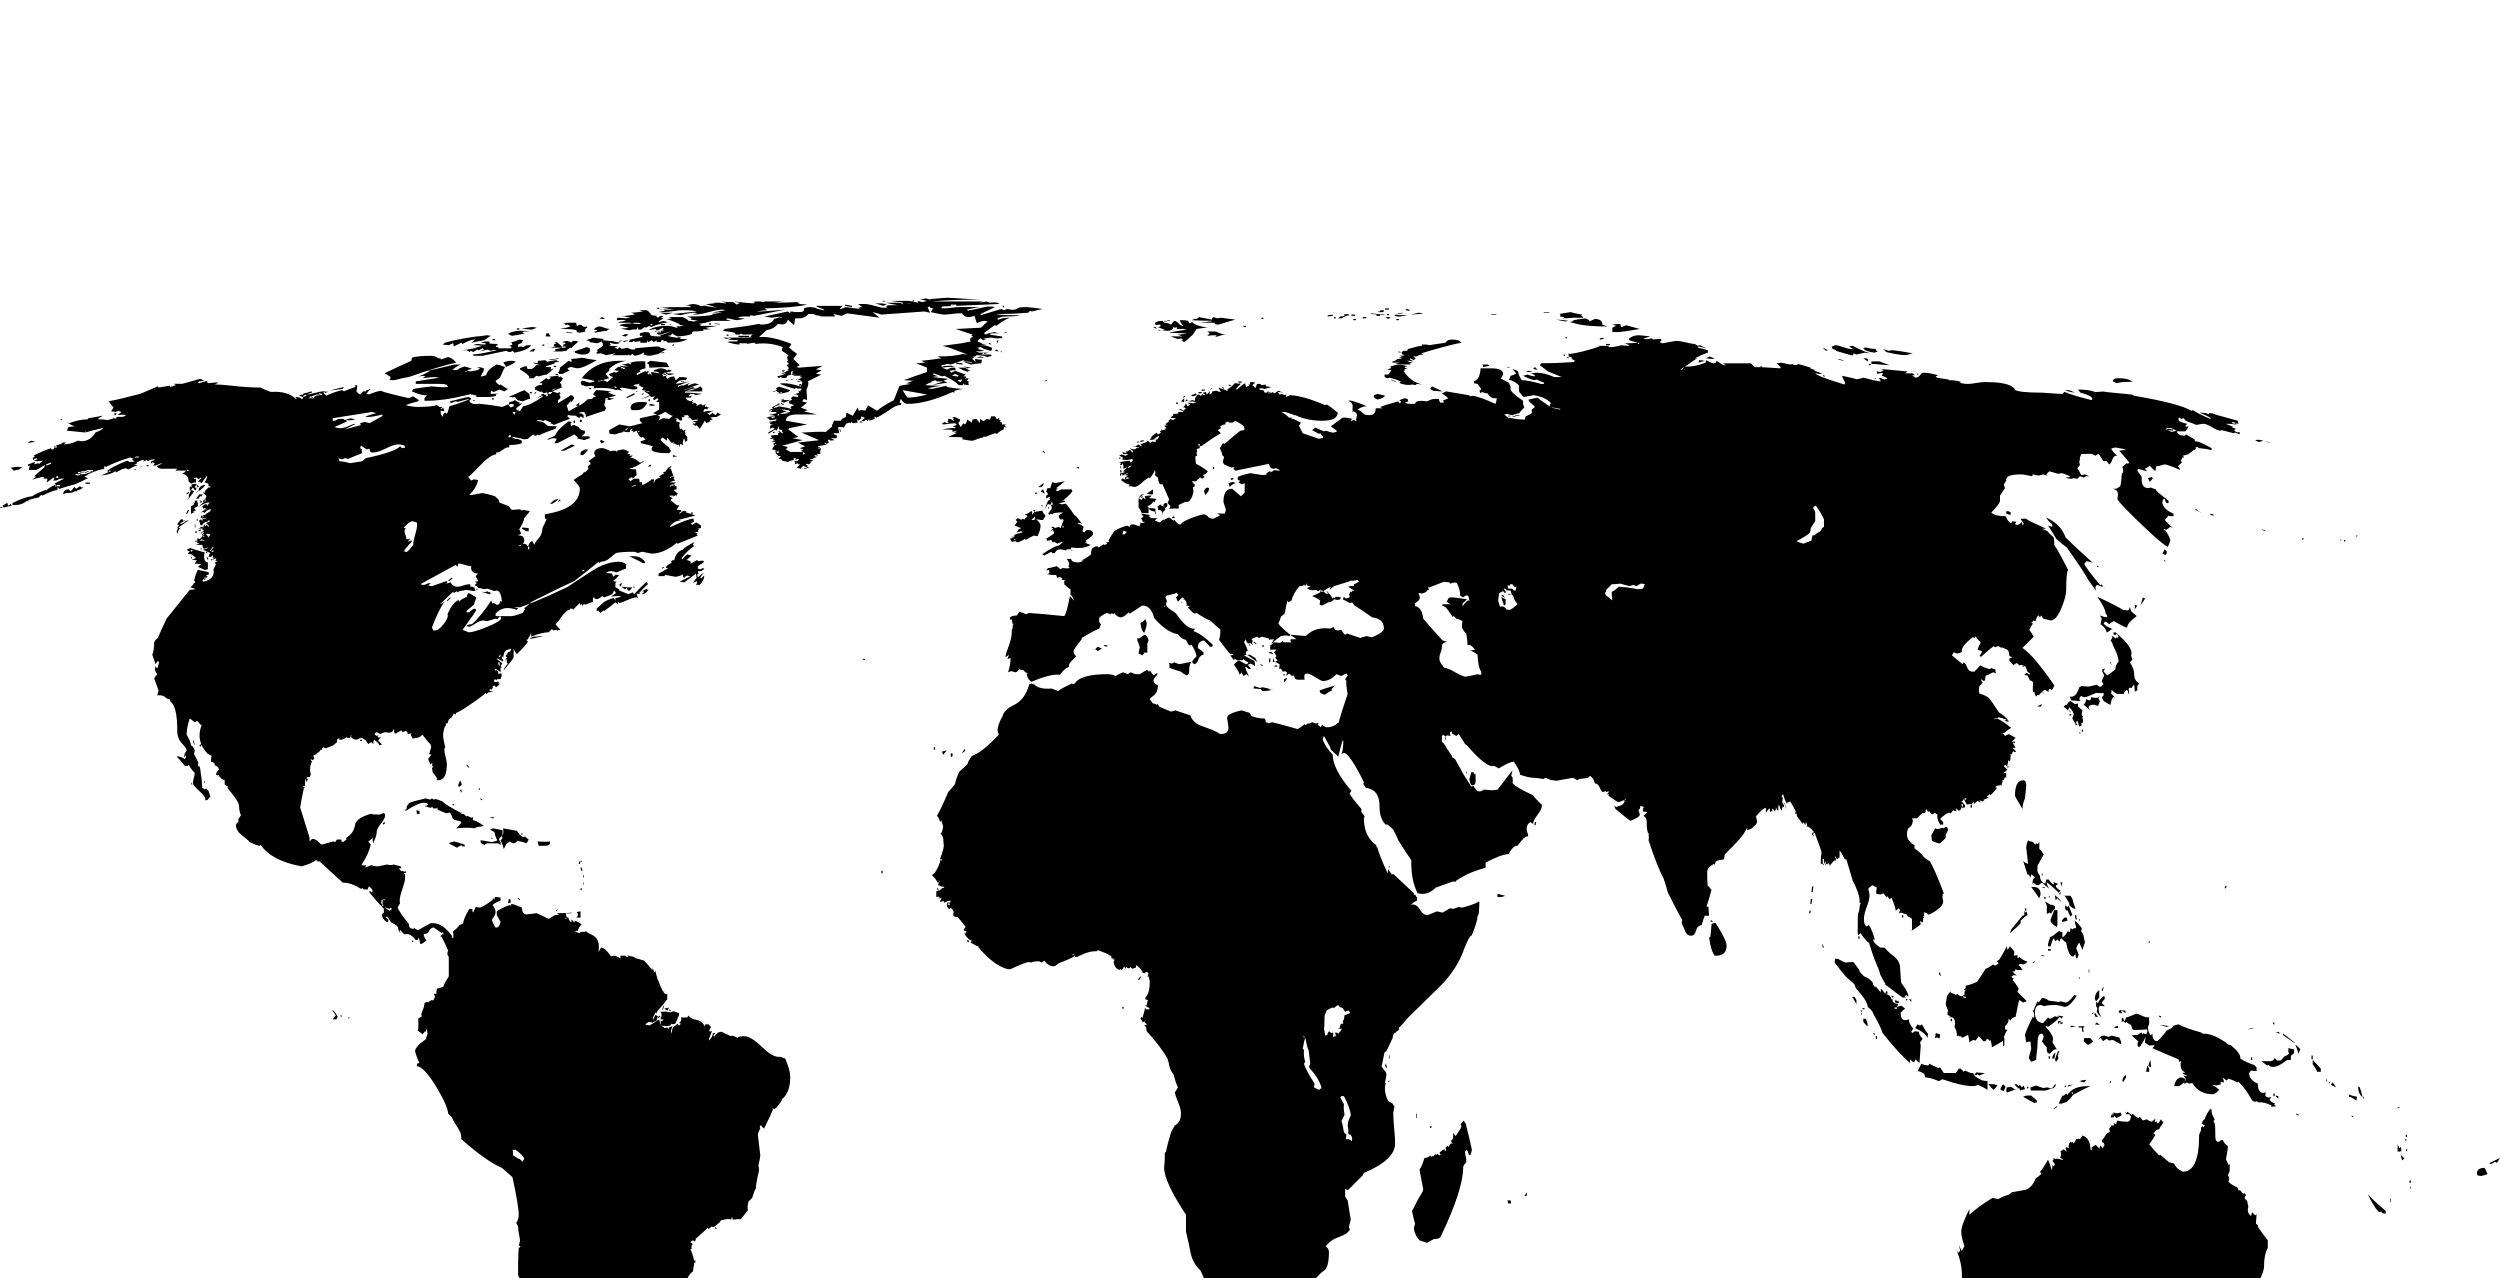 <?xml version="1.0" standalone="no"?>
<!DOCTYPE svg PUBLIC "-//W3C//DTD SVG 1.1//EN" "http://www.w3.org/Graphics/SVG/1.1/DTD/svg11.dtd" >
<svg viewBox="0 -442 4005 2048">
  <g transform="matrix(1 0 0 -1 0 1606)">
   <path fill="currentColor"
d="M3637 1338q-2 2 -11 4l-7 -2q-4 1 -6 3q8 2 24 -5zM3777 1190l-2 -2l-1 2h3zM3758 1182l-3 -2v4v-1q2 0 3 -1zM3751 1183l-1 -1l-1 1l1 1zM3691 1185l-2 -2l-1 1l1 2zM3416 1437q-2 -1 -15 -1q-2 0 -10 -2l-6 3q0 5 7 5h5q11 0 19 -5zM3629 1198v-1l-5 2v1zM3546 1222
l-5 1v2l5 -1v-2zM3529 1225q-4 2 -13 7h3q4 -4 10 -7zM3324 1419q-9 1 -16 4h6q4 -1 10 -4zM3449 1282l-5 -6l-3 6l6 2zM3471 1161l-2 -2l-5 2q3 4 3 7l4 -3v-4zM3469 1148h-1l-1 3h1zM3064 1482q-6 -2 -10 -3q-12 0 -32 5l-5 5l8 -3l7 1q10 -1 32 -5zM3073 1447h-1v3h1v-3z
M3441 1094q-5 -5 -12 -16q1 4 4 13l3 -2zM3071 1452q-4 0 -11 1zM3060 1453h-4h1h3zM3362 1140l-1 -1l-2 2l1 1zM3424 1078l-4 -6v7zM3372 1105l-3 3q-3 0 -9 3q-3 -1 -3 -4q0 -4 2 -7l-15 21q-2 6 -33 50q-6 4 -17 14q-4 7 -13 21l6 -2l1 2l-1 3q-5 3 -9 10q24 -11 31 -32
q14 -14 44 -41q-3 2 -10 3l-4 -4q1 -5 26 -35l2 2l2 -4q2 -1 3 -3zM3008 1485l-5 -2q-15 2 -18 7l2 1h4q3 -1 7.5 -1.5t6.5 -0.5v-2zM3027 1463q-5 0 -14.5 1t-14.5 1v4h13zM2993 1472l-1 -3l-7 5h5zM2997 1463h-3v2h3v-2zM3423 1061q-16 -12 -15 -18h-3l-19 10q-5 -3 -7 -5
l-5 4h-2l-2 -3l4 -4l11 -5h-1q-2 0 -4.5 -2.5t-4.5 -2.5q-2 8 -10 13q0 -1 2 9l-3 5q5 -2 11 -3l1 2l-3 5q0 7 -13 26q32 -15 41 -21q2 0 7 -1q3 0 4 6l2 -7q3 -3 9 -8zM2996 1482l-9 1l-13 -3l-5 2v-3h-4q-11 3 -24 7l1 1q-5 1 -7 3v3l5 2q4 0 12.5 -3t12.5 -3h4l-7 4l6 1
q17 -9 28 -12zM3005 1441h-2v1h2v-1zM3221 1223l-7 2v4h4l3 -2v-4zM2953 1470l-8 2v1l8 -2v-1zM2928 1487l-3 -1l-5 5q3 -1 8 -4zM2923 1446v-2l-3 2l1 1zM3383 982l-3 5l1 1zM3427 953l-3 -4v-3v-4l-4 -2q0 4 -1 11q-3 -2 -4 -5h-4l-1 -2l1 -5l-1 -3q-1 3 -1 5l-2 2
q-4 -3 -5 -7q-7 1 -12 0l1 1q-5 2 -8 6l-1 -6l6 -6h-2q-3 0 -5 -12q-2 0 -11 6l-3 6l3 3v4q-5 -1 -12 0q-5 -2 -14 -6l-6 -1l-4 2q-5 -4 -1 -8q-5 0 -15 1l-2 6q10 -2 15 15l4 2l11 -1l13 3l4 -3h3l4 4q-2 2 -3 5l4 9l-3 6v4l4 1l-2 -5l6 -6q5 3 13 10q0 7 5 12q0 9 -9 26
q-1 5 -4 8q5 5 1 8q4 -2 7 -5l2 2l2 -1l1 2l-3 5l-1 -2h-4v4h3q30 -25 25 -37l2 -7l-4 -4q7 -10 7 -19.5t8 -14.5zM2823 1459h-3v2h3v-2zM3364 924l-3 -7l-6 2q-15 0 -5 -11q-4 5 -12 11q4 4 4 9q2 -1 5 -2q3 0 3 5q4 -1 11 -1l3 4l-2 -5zM3337 900l-1 -1q1 -4 1 -7l-1 -2
l-2 -1l1 -3l-4 -2q-2 5 -2 8l-2 1q-1 -1 -1 -3q1 -3 3 -4l-4 1q0 2 -2.5 5.5t-2.5 5.5q1 2 2 5q0 5 -7 12q-1 -3 -2 -5v0l-2 -1l2 1q-3 2 -7 6l3 3l1 -1q5 7 7 7l7 -5l5 1v-5q2 -1 7 -6v-1q-1 -2 -1 -7zM3317 907h-1l-1 3h1zM3242 980l-1 -1l-1 2l1 1zM3319 904l-3 -3l-1 3
h4zM2747 1473h-3q-4 0 -11 1l6 3q5 -2 8 -4zM3337 876h-2v3h2v-3zM3274 937h-1l-1 2h1zM3333 872h-1l-1 3h1zM2731 1470l-10 -3l1 4q4 0 9 -1zM3567 629l-1 -4h-2l1 4h2zM3271 920l-1 -4h-6q2 2 7 4zM4005 193l-5 -8l-3 2q-4 -3 -7 -4l-2 1q0 1 17 9zM3985 167q-6 -2 -10 -3
q-1 0 -6 1l-1 3q0 9 12 9q1 0 5 -10zM2627 1521q-30 -5 -34 -5h-10v7l6 3l-6 2q7 1 9 1h4q0 -4 2 -5q2 1 7 3zM3844 273h-3v1h3v-1zM3229 858l-1 1v0zM3856 227h-2v3h2v-3zM3785 290q-7 6 -7 14v3h2q2 -5 5 -17zM3787 288h-1v3h1v-3zM3855 221h-2v2h2v-2zM2575 1525
q-27 0 -44 3l-16 4l6 2l-1 1q5 1 20 3l6 -3v-2q7 3 9 4q11 0 12 -8h-1q2 -2 9 -4zM2569 1505l-6 -1v2l6 1v-2zM2579 1495h-6v2h6v-2zM2537 1539h-16q-11 -1 -17 -1l2 2l-7 1q2 4 -1 4l18 3q6 -2 19 -4l-2 -1zM3857 206l-2 -2h-1l1 3zM3776 291l-1 -6q-12 8 -12 5v5
q2 -2 13 -4zM3705 351h-2v6h2v-6zM3718 331h-6q-1 4 -7 12v7q5 -5 13 -14v-5zM3847 204q-2 -1 -6 -1v2v10l3 -7l2 3q1 -2 1 -7zM3644 407h-2l-1 3h2zM3676 378v-1l-19 13l1 2zM3685 367q-1 -3 -3 -7q-1 5 -5 15q8 -7 8 -8zM3742 306q-5 3 -8 4l3 4q4 -5 5 -8zM3733 315
l-1 -3l-1 2zM3728 315h-1v4h1v-4zM3852 192l-4 -3l-2 9zM3652 392l-6 2l5 1zM2513 1534l-6 -1q-9 2 -14 3q7 0 20 -2zM3218 821l-1 -3l-2 1l2 2h1zM3770 259l-1 -1l-2 2l1 1zM2482 1547h-9v1h9v-1zM2510 1506h-2v2h2v-2zM3862 153l-3 1l3 4v-5zM3246 790q0 -3 -2 -21
q-4 -9 -4 -17q-12 20 -12 21q0 25 13 25q5 0 5 -8zM3862 144h-1v3h1v-3zM3611 400h-6l-3 -2q2 3 5 3zM3675 362l-1 -3q-5 0 -4 -9h-6q-14 -11 -21 -11h-5l-4 3l-2 -1q-3 2 -9 7h14q5 0 7 5l4 -4h5q1 0 7 7q4 1 7 4l-1 3v6q3 -1 9 -2v-5zM2514 1475v-1l-4 1v1zM2507 1478h-2
v2h2v-2zM3444 538h-2v2h2v-2zM3608 350h-2v4h2v-4zM3830 122h-1v6h1v-6zM3683 262l-1 -1l-4 2l1 1zM3650 288q-4 3 -5 5l5 -1v-4zM2397 1544h-8v1h8v-1zM3644 292h-2v4h2v-4zM3304 634l-2 -6l-1 7zM3301 621l-3 -3q-7 7 -18 16h-1q0 -4 4 -10q-2 2 -12 10l-5 -4h-4l-4 4
l-2 -2q0 9 4 10q-3 4 -6 5l-1 -5l-3 5h-2q-2 7 -7 22q2 -3 8 -5q-3 27 -3 25q0 6 3 13q2 -2 4 -2h1q3 0 7 -6v3l4 -1l2 4v-8v-4q3 -2 7 -9q-3 -5 -10 -18v-5q-1 -5 4 -11q0 -8 6 -12h3l1 6h4q4 -6 8 -8v4l7 -3l-4 -3q1 -4 8 -8zM3822 104h-4l-2 1l-1 2l-3 -1q-6 3 -19 29
q9 -10 29 -27v-4zM3272 645h-1v4h1v-4zM3325 592q-4 0 -10 6v3q-9 16 -9 12h11l3 -5q1 -5 5 -16zM2463 1456h-1q-3 0 -6 1l3 3zM3302 619l-2 -5l-1 3zM3159 754h-2v5h2v-5zM3332 573h-1v3h1v-3zM3303 603q-5 3 -7 6l-3 -3l-1 8q4 -3 11 -11zM3327 575h-2l-1 7h2zM3320 582
q-3 -1 -3 -3l-5 11l-2 -1l-2 5l1 6v-3l3 -2l2 2zM2456 1453q-5 -1 -9 -1h-2l3 2zM3276 626h-4v1h4v-1zM3284 610h-1l-1 2l1 1zM3277 608h-2v3h2v-3zM3312 573l-8 -2l-1 2l4 5h4zM3462 420v-2l-3 1v2zM3269 615l-2 -6q-4 6 -13 18h2h2q11 0 11 -12zM3292 592l-5 -5l-1 -3
l-2 2l-5 -2q0 -1 0 8v5q-1 4 -3 7l10 -6l1 1l5 -3v-4zM2418 1459h-3v1h3v-1zM3475 404l-4 -1q-7 2 -11 3q6 0 15 -2zM3646 276q-2 -1 -8 -1l1 2q-12 6 -21 5l-3 2l-2 -1l-4 1q-1 1 -7 11t-16 20l-2 -1q-7 4 -14 6l-3 -3l-6 5l2 -8q-4 0 -6 1l1 -4l-7 -2q-4 1 -7 1h-1
q5 -1 12 -8q-6 -7 -10 -7q-22 0 -33 18l-5 -1l-4 2q-2 -2 -4 -2v2q-2 -2 -8 -6h-8q3 14 12 14q4 -1 6 -3l-2 -5l3 5l-4 6l4 -1l2 1q-5 1 -8 4l5 1q-10 4 -7 18l-3 -1l-1 4q-20 8 -42 18l4 4q-2 1 -9 0l-7 5q1 5 1 9q-2 -6 -9 -16h-3q-2 7 1 8q-4 4 -11 10q2 1 9 1q4 3 7 4
l1 -4l1 3l5 -2l2 4v3l-1 1q-6 -1 -20 -1l-3 1l-2 7q-3 1 -8 5l-1 -2l-3 3l-3 -1v5l2 2l2 -6q2 2 3 6q5 1 16 6q3 0 9 -3t11 -3q1 6 1 -9q0 -2 -2 -6q0 -9 5 -14l2 4q0 -13 8 -13q6 5 15 17q11 5 10 7q3 2 9 3q11 -6 36 -13l3 -2q17 1 42 -18h2q17 -13 16 -22q14 -8 22 -10
l4 -4v-6l-9 1l-3 -4q0 -11 14 -17q0 -18 13 -14q-1 -2 -1 -4q0 -5 10 -4l-3 -3q0 -4 9 -7l-2 -1zM3296 587v-20l-1 -4q-6 3 -10 9v3l6 15h5v-3zM3340 538q-3 -8 -4 -12q0 1 -5 12q-2 -2 -5 -9l4 -10l-2 -6h-2q-1 2 -1 7l-3 -4h-3q-6 4 -9 22q-3 2 -8 7q-3 -3 -2 -6l-4 4
l-3 -3l-3 5q-3 -5 -5 -13h-4v3q0 2 1.5 6t1.5 6q5 1 11 7q3 2 5 3l1 -2h3q0 1 0 -9q4 3 6 6l1 2l1 2l4 -1l1 6l4 -2l1 2h4q0 3 -2 9v3q6 -5 11 -12l-1 -5l3 -4q1 -2 3 -14zM2386 1462l-10 -2l-1 4h9zM3347 490h-1v5h1v-5zM3246 589h-2v4h2v-4zM3370 468l-1 -7h-2q0 2 3 7z
M3405 425q-2 2 -6 4l-1 -1l2 -3h-4l-2 2l2 3q5 -1 9 -1v-4zM3121 719l-4 -9v-4q-1 -2 -9 -9h-3q-6 2 -10 4l-1 9q2 3 6 11l2 -1h3l4 1l3 1l2 -1l2 2h3zM2280 1546q-2 -1 -20 -2l13 3zM2434 1382h-7v1h7v-1zM3332 480h-1l-1 3h1zM3363 450q-3 -4 -5 -6q-1 1 -2 4q0 9 7 14
v-12zM3286 527l-1 -2h-4v3zM2258 1550l-6 1v2l6 -1v-2zM2428 1380l-5 1v1l5 -1v-1zM3248 582q-4 -2 -11 -9v-4q-4 -5 -17 -16l2 6q6 7 18 22l3 1v7l2 -3l1 2q2 -3 2 -6zM3372 448l-5 -6q0 -1 5 -6q-6 0 -8 1q-1 -1 -2 -4q0 -11 6 -15q-5 2 -9 9l1 6l-2 3v7l3 -2q2 6 10 12z
M2420 1381h-4v1h4v-1zM3393 401q-4 0 -7 1l7 3v-4zM2247 1546l-8 -1v1l8 1v-1zM3275 516l-5 1v1l5 -1v-1zM3446 338l-4 2q0 4 3 10zM2255 1543q-4 -1 -13 -2h-3l-5 1l2 2q5 -1 19 -1zM3361 419h-4l-2 5l2 1q2 -4 4 -6zM3354 426l-1 -3l-2 1l2 2h1zM3443 331h-5l2 10
q2 -3 3 -6v-4zM2225 1552h-6v2h6v-2zM2241 1535h-4v2h4v-2zM2341 1499q-21 -4 -64 -17l3 -2q-6 0 -11 -3h-5l4 -3l-3 -3l-6 3v-2l6 -3q-2 0 -7 1h-4q1 -1 9 -3l-5 -1l2 -2h-12q-9 1 -13 1l8 3q-4 -1 -11 -1l-3 1q7 2 10 5h7l-5 2l6 1l-5 2q5 0 9 1l-4 1l-2 3l3 3h6l2 3
q17 5 22 5v2h7q4 -1 6 -1q-3 0 25 4q2 5 10 5q12 0 15 -5zM3364 406l-8 1l3 3zM2225 1543h-3v2h3v-2zM3260 507l-3 -2l-1 1l3 2zM2217 1549h-6v2h6v-2zM2228 1540l-4 -3l-5 3h9zM3398 375l-13 7q-2 0 -6 -1q-2 1 -4 3l-6 -4l-4 6l-4 -5q3 8 10 8q2 -1 7 -2q2 1 5 2
q1 0 5.5 -1.5t6.5 -1.5l3 -7v-4zM2216 1548h-8v1h8v-1zM2218 1543l-7 1v-2h-6v2h5l-14 1v1l22 -2v-1zM3339 402h-9v2h9v-2zM3338 395h-2l-1 7h2zM2244 1484l-1 -1l-3 1v1zM2311 1421q-5 0 -15 1l-5 3l3 4zM3326 404q-4 -1 -9 -2v3q5 -1 9 -1zM2189 1538h-6v2h6v-2zM3353 380
q-2 -3 -8 -6q-3 2 -7 6l1 5h10q2 -3 4 -5zM3406 322l-5 -8l-1 3q1 6 6 9v-4zM3305 409l-4 -2l-1 4l-3 -4v5l4 1v-4q3 3 4 0zM2171 1542h-6v2h6v-2zM2172 1535h-4v2h4v-2zM3866 -118q-3 -6 -10 -14q-9 -3 -11 -10l-3 3q-5 -1 -12 -8v-2q-20 -19 -39 -27l-1 4h-5q19 11 19 17
q-4 4 -10 11q12 3 30 31l1 2l2 -1l1 3l-3 -1q0 4 1 7l1 -2q1 2 3 7l-4 2l-1 -4q0 2 -1 6v6l-1 3l2 4v3v5q1 -5 2 -8l2 2l2 -3l3 1l-1 -4l2 -1l1 1q0 -3 -4 -8l2 -6q-2 -3 -7 -8l6 -2l-1 -3l1 -1q2 3 6 8l1 -3q-2 -6 -3 -10q4 -3 12 -7q4 3 12 7h5zM3382 316l-1 -3l-2 1l2 2
h1zM2279 1432l-9 1l-3 -2l-4 1q-10 -2 -20 2l-1 2h3q-4 3 -19 7l-3 -1q-4 1 -5 3v3h6q2 2 5 7l-7 1l6 2v3q8 3 14 3q3 0 14 -3h-4l-2 -2l5 -2h-5q1 -3 -1 -4q11 -17 30 -21zM2162 1543q-5 0 -13 -5h-5l3 3q4 0 7 1l-1 2q-2 0 6 1q2 -1 3 -2zM3327 453q-11 -18 -20 -18
q-10 3 -13 3q-15 0 -19 -2q-2 1 -6 2q-9 0 -9 -12q0 -16 13 -17l8 9q2 -2 4 -2l7 4q2 -1 6 -1l-1 2l8 -1l-2 -4l-3 3q-7 -8 -19 -16l-3 2l-1 -2q11 -11 12 -19l-1 -6q1 -1 7 -11q-5 1 -11 -7q-6 0 -5 10q-3 3 -8 10q2 2 3 8l-2 4h-2q-6 0 -6 -19q0 -3 -1 -10.5t-1 -12.5
q-2 -1 -8 -3l-4 6l4 15q-1 7 -1 11q-4 1 -7 -1l-2 12q2 8 13 30l1 -3q1 1 1 3q0 5 -3 10l2 -1q1 5 6 15l2 -2l5 7h3q5 -1 8 -4q26 -3 15 -3l4 2q3 -1 8 -2q5 0 14 12zM2140 1538h-3v2h3v-2zM2135 1542l-8 -1v2l8 1v-2zM2236 1437v-1l-7 3v1zM3342 318l-3 -4l-8 2q6 2 10 2h1
zM3399 262q-3 -3 -8 -5l-4 3l-1 -2h-5l3 7l1 -5l1 6q6 -3 11 0zM3299 364q-4 -9 -1 -11l-4 -6l-2 3q1 5 5 14h2zM3293 362l-2 -10h-3q-1 5 5 10zM3284 352h-2v4h2v-4zM3248 508q-2 -4 -7 -5l-5 1l-2 -2q4 -4 6 -8h-9l-2 2l-1 -4h-4q2 -3 7 -7l-5 1l-4 -3l4 -3l-2 -2
q5 -5 10 -14l-2 -5l15 -15l-6 -2l-6 4q-1 -1 -6 -27q-6 -1 -8 -6l-3 3l-1 -6q-3 -4 -5 -6v-5l4 -1q-4 -5 -5 -10l-1 -1l1 -3v-11l-2 -1v9q-2 -2 -18 -11q0 4 -2 12l-2 -2l-1 4v-2l-3 2l-2 -4h-4q0 1 -7 8l-5 -7l-4 1q-4 -2 -6 -4q0 4 -2 12q-3 -1 -8 -4h-3v3l-2 -2l-2 2
l-3 -1v1q0 8 -4 14q1 3 1 5q0 13 -10 10l3 2l-5 2v5h1q0 2 -2 6.5t-2 7.5q0 -3 2 11q3 5 6 8v-2q2 -1 9 -4l1 2q4 -4 8 -4l3 2h1v2q0 4 2 6h-3l3 3v4q7 1 18 6q2 2 14 21q4 1 12 7l3 -2q4 2 6 4l-3 3l4 3q4 6 12 21l1 -6l4 6q4 -5 7 -8q0 -4 -1 -7l6 1v-4l1 -1l2 2l5 -4
q5 -3 8 -3zM3049 578h-2v4h2v-4zM3321 310q-1 0 -9 -3l2 3h7zM2219 1414q-3 -4 -12 -6q-4 1 -6 4v3l6 2zM2877 744h-1v3h1v-3zM3349 308q-10 -4 -28 -14q-3 -5 -10 -11l-8 -3h-5q2 4 6 13l5 -1l-3 1l4 3l2 -2q9 14 32 14h5zM3310 309l-1 -3l-2 2zM2861 752l-1 6l-3 5
q4 -3 4 -9v-2zM3109 484q-3 3 -3 5v1h2q0 -2 1 -4v-2zM3293 308l-3 -3q-6 -2 -13 -4q-25 0 -24 0v5l9 3q2 -1 11 -4l7 1l6 -2q3 2 7 8v-4zM3296 275l-6 -4v1l5 4zM2024 1537h-3v2h3v-2zM3250 307l-1 -3l-2 1l1 2h2zM3127 412h-2v4h2v-4zM3263 282l-4 -1q-6 3 -18 10q4 2 8 2
h5q1 -1 9 -8v-3zM3244 303q-6 -1 -8 -2l-1 4q-6 -2 -19 -7l-2 1v3l1 4q2 0 6 1q1 0 8 -5l4 3q-3 2 -6 6h4l3 -3l2 2l3 -4l3 3zM2905 628l-1 -9h-2l1 9h2zM2979 544h-2v4h2v-4zM1996 1524h-4v2h4v-2zM3213 307l-3 -7l-5 2q-1 3 4 9zM3782 -169l-6 -2v-1h2q-2 -10 -35 -28
l-4 -6l1 -3h-4l-2 2q-7 -2 -20 -9q-17 -16 -54 -33l-5 2q-3 1 -6 5q-3 -1 -9 0l4 3l-1 1l-3 -1l2 1h1q5 1 5 4v1l3 2l1 -2q6 4 18 13q26 11 81 45q3 5 19 14l-2 -3l2 -3l-3 -5h2l9 4l1 -2zM2903 608l-1 -8h-2l1 8h2zM3062 443l-4 4h4v-4zM3056 447l-2 -2h-1l1 3zM3180 329
l-9 -4l-3 2l-1 -1h-4l3 4q9 -1 14 -1zM3200 309q-1 -1 -6 -7q-4 3 -9 10q0 -1 10 -1zM3108 391v-1q0 -2 -1 -6l-3 2l-4 -1l1 8zM2901 589l-1 -4h-2l1 4h2zM3043 443l-2 -2l-5 1v4zM1979 1536l-27 -8q-7 0 -6 3h-5h-7q-5 0 -12 1h9q6 1 9 1l2 1q-11 0 -33 1l4 1l-3 1h7l4 3
q6 -1 20 -4q1 3 3 4l6 -2l6 1zM3089 392q-1 -3 -1 -7q-4 9 -20 16l4 6l4 -2l3 2q8 -15 10 -15zM1964 1513q-6 -2 -17 -5l2 3q-9 0 -15 -1l4 4l-4 3h12q2 0 7.5 -2.5t10.5 -1.5zM2922 530h-2l-1 5h1zM3184 302q-4 3 -15 8q-5 -2 -8 -2q-18 0 -49 11l-6 -3q-14 6 -22 6l-1 5
q-6 5 -11 5l6 12q3 -2 11 -3l2 3q3 -2 14 -7l3 1l6 -9h19q2 2 5 7h3l5 -5l2 2l9 -4h4q1 -6 15 -12l8 -1v-14zM3633 49q-6 -11 -6 -29.5t-35 -61.5q-14 -10 -36 -32q-11 -14 -31 -43q-6 -3 -25 -5q-6 -4 -19 -11q-6 0 -11 -5l-4 1v4l-3 -1l3 6q-4 0 -8 -3l4 6v3q-2 0 -9 -5
l3 -1q-6 -1 -18 -8q-1 0 -7.5 4.5t-12.5 2.5q-6 3 -13 15q7 15 4 24l3 4l-2 1q-10 -5 -14 -5q6 6 9 11v12q-7 -9 -11 -15q-4 0 -11 -2l2 3l5 1q19 26 21 32l-1 3h-1q0 -1 -12 -15q-10 -1 -24 -16v-4l-7 7l3 -2q1 4 1 8v6q-1 4 -1 6l-5 2l-1 4l4 3l-2 3l-2 -1l1 3l-3 3l-4 -1
l-6 4l-4 -2l-12 8l-7 -2q-18 -6 -57 -9q-10 -4 -29 -12q-2 -1 -7.5 -7t-10.5 -6l-5 1l-7 -1l-2 1q-7 1 -8 1q-17 0 -29 -10l-3 1q-12 -9 -22 -9q-13 0 -23 11l-2 -1q0 5 4 10l1 -1q9 6 9 14q3 5 6 14v39q0 20 -9 41l3 -5l3 3q0 2 -1 6t-1 6q0 -4 5 -12l4 8q-5 14 -5 23
q0 10 13 36v-4v-5q14 13 37 27l9 -2q9 5 17 7l5 4q21 4 22 4q11 4 16 18q3 2 9 7q-1 2 -2 5q0 -4 13 18q-1 -1 -1 -3q0 10 7 -14q1 4 1 9l2 -3l2 4l-4 5q2 2 2 5l3 -2l1 1q2 0 10 -2l1 1q-3 1 -5 3q3 1 1 10q3 1 5 3l5 -4l-2 6l1 1q3 0 4 -2v5q1 5 4 6l1 -2l1 2l2 -3
q3 4 4 7h2l2 1l2 -1q2 2 4 6q13 -4 13 -24v2l2 -2v5l6 4q1 0 6 -6l2 5l4 -5q0 3 3 6l-2 1l1 2l-3 1l-1 3q3 3 8 11l5 3l-1 5l4 5h4l-1 4l4 -2l2 6q6 -2 17 -2l3 2l2 6q-1 2 -3 4h-5l-1 5l2 -4l1 3l7 -5l2 2q3 -5 9 -7l2 2l5 -6q4 1 6 2q4 -3 8 -4l6 5l-1 -6l3 2v-2l2 -2
q2 2 5 7q1 -3 3 -4h1q-1 -3 -5 -8l-2 -4q-5 0 -9 -7l3 -2q-5 -9 -10 -15q7 -9 16 -18l2 1l14 -12l8 -2q4 -9 14 -13q26 0 26 58q0 2 3 8v4l2 3l2 -2l2 3q-2 1 -5 3l3 6l2 1q2 8 10 18l-2 -2h3q-1 -7 5 -16l-2 -3l2 -4q1 -3 1 -21q0 -6 3 -8h3l2 2l4 1q2 -6 8 -10
q0 -7 -3 -21l4 -9l2 1v-10q0 -2 -3 -8q4 -4 1 -10q6 -6 14 -9l3 -6l1 2l6 -7l1 2q3 -2 3 -4q-2 -2 -2 -4q0 -1 1 -2l3 -3q1 -6 2 -9q-1 -2 -1 -5q0 -6 5 -10l2 6l5 -5l2 2q0 -4 -1 -15l3 -3l1 2l-1 -4q5 -8 16 -22v-12zM3080 384l-4 -6l1 -5l-2 -28q-4 3 -6 6l-2 -4h-3l-4 4
v-6q-17 14 -44 48q-3 10 -15 31q-1 5 -9 11q0 9 -19 30l-2 6q-17 15 -16 15q-6 7 -16 20l1 6h4l12 -6l13 1l9 -12l1 -3q2 -3 7 -8q9 -3 14 -10l1 -4l3 -4l1 2q1 -1 8 -10v6q2 -1 7 -8q1 3 3 5l1 -5h-3l6 -3q3 -4 4 -7v0l1 2q-1 4 -3 5l5 -1l-2 -2v-6q2 -4 9 -4l-2 -5l7 2
q4 -3 6 -5q-3 -2 -7 -6v-2q0 -14 13 -9q0 -7 7 -15l-3 -4l1 -3l5 3l6 -1q0 -5 6 -11zM1989 1435h-5v2h5v-2zM2987 431h-3v2h3v-2zM2974 439q-7 14 -7 11v1h4l3 -5v-7zM2983 427h-1l-1 2l1 1zM1935 1523h-2q-4 0 -16 -2l-6 -9q-1 -1 -11 -10v0l-3 -2l-5 3h3l-1 2q-2 1 -7 0
q-8 2 -12 5q-6 -1 19 -1q-6 3 -9 3q10 0 15 2v1l-2 -1l-26 1q9 2 29 5l-5 1l3 1q4 -1 -8 -1h-6l1 3l-3 -1l-3 1q-1 -6 -10 -6q-3 0 -8 1l4 1q-4 1 -11 4l4 1v3q-4 0 -7 -1l-2 3q2 4 13 4l2 -3q6 0 11 -3l5 6q3 0 7 -4t7 -4h1q-4 3 -6 9h7l7 -1v-2l2 -2l4 2q5 -6 25 -9z
M1874 1534h-4v1h4v-1zM2983 425l-1 -3l-1 1l1 2h1zM1972 1431l-1 -2l-3 2v1zM1869 1533h-4v1h4v-1zM2992 406q0 -2 -1 -2l-6 7v5h4q3 -6 3 -10zM3004 390h-1l-2 3h2zM3007 384h-2v4h2v-4zM3647 -255l-8 -2q2 3 8 7v-5zM1960 1427h-2v1h2v-1zM1961 1425h-2v1h2v-1zM1859 1519
v-1l-3 1v1zM1853 1521l-6 3h4zM1942 1425l-3 -1v1l2 1zM1930 1422h-5v2h5v-2zM1925 1418h-5v2h5v-2zM3472 -138l-1 -3l-1 1l1 2h1zM3485 -153l-4 -3v0q0 4 1 6zM1917 1415l-6 -2l-3 2q5 1 8 3zM2744 572l-1 -1l-3 1l1 2zM1899 1413l-3 -2l-1 1l3 2zM1904 1407q-3 -1 -5 -2
l1 3zM1897 1404l-5 1l5 5v-6zM2766 533q0 -17 -19 -16q-6 7 -9 29l2 1l2 21l6 2q18 -28 18 -37zM3392 -93q-5 0 -8 -3l-2 1q-2 0 -7 1q2 3 7 3h2q3 -1 8 -2zM1887 1401h-3v2h3v-2zM3582 -307l-4 -1v2l3 1zM3476 -169q-3 -5 -8 -15l-1 2q-8 -7 -15 -18l-1 3h3l-2 3l-2 -1
l-1 2q-1 -3 -5 -7l-1 1q-3 -3 -7 -6l-2 2l-6 -1l3 1l-3 3q0 8 1 14l2 -4q1 2 1 13q0 8 5 14q8 -5 16 -7h6l1 1q5 0 16 4v-4zM3588 1352l-7 3l-3 -1l-19 5l-2 -1q-4 0 -14 6t-15 5q-12 -2 -10 -2q3 0 -17 7v1l-4 4l-1 -3q-2 2 -5 3l-1 -1v-3q1 -3 14 -6l-3 -3l1 -2q2 1 4 1
q-1 -3 -5 -8h-14q2 -7 13 -7l2 2q5 -3 14 -8v-3q6 1 27 -11v-3q-8 2 -20 3l-3 2l-3 -1l1 -2q-5 -3 -13 -9l-8 -2l2 -3h-3q0 -1 -3 -6l3 -1l-7 -7q2 -2 4 -6q-21 9 -25 9q-2 0 -11 -3l-2 1q-2 -5 -2 -9q-6 5 -9 9q-2 -2 -8 -5l4 -4q-4 1 -15 4l-1 -3q2 -3 7 -10v-2
q-1 -16 11 -16l3 1l9 -3v-1q0 -2 20 -17v-4h-3q-2 1 -3 7l-3 -1q0 -2 -1 -4q0 -11 18 -19v-4h-5l-3 1l-6 -7q4 -5 13 -13l-4 2l-7 -5l-3 2l-1 -2l3 -1q4 -5 8 -15q-1 -4 -4 -11q-7 2 -41 34.5t-40 41.5q0 1 1 8q0 7 -8 9h5q4 2 6 3.5t3 19.5v1l2 2q1 4 -1 9l7 6l2 -1l2 2
q-1 2 -16 19q4 0 11 2q-17 3 -15 3q-6 0 -9 -2q5 -8 11 -12l-2 1q-5 0 -7 -6t-5 -8l-5 6l-3 -1l-2 1q-2 4 -7 11l-5 -3l-6 3q-19 0 -17 -1l-2 -5v-3t-1 -4l1 -5l-4 -5q2 -3 6 -11h3q1 1 3 1q2 -1 7 -3h-5l-4 -2q-2 1 -6 2l-4 -4l-6 1l-3 -1q-7 0 -10 2q5 0 8 1q-4 3 -14 6
l-6 -1l-14 4l-5 -5l2 -2l-7 2l-7 -2q-6 1 -10 2v-3q-14 3 -19 3q-25 0 -23 -10l-4 -6l2 -6q-3 -4 -8 -12v-8q0 -5 -14 -19q6 -6 23 -6q5 -11 9 -11l2 3l6 -1l-2 -4l4 -1q4 1 7 5l1 -6l2 3l-5 8q-1 0 10 0q-5 0 31 -16h-7q3 -1 9 -4q3 -4 9 -9q2 -1 2 -13q8 -12 22 -40
q-3 -5 -3 -32q0 -11 -8 -30t-17 -19l-12 3l-3 5l-2 -3l-2 3q-3 0 -5 -9l-3 1l-4 -4l3 -1q-3 -3 -6 -10q3 -4 7 -11l-18 -18q18 -12 51 -60q-2 -5 -4 -8l-2 2h-2q-2 -2 -1 -5q-2 2 -6 4q-4 -2 -10 -9l-2 1l-2 -3q-2 2 -3 8l-2 -1q-1 5 0 16l-2 2l-3 1l-4 8h-3l-2 2l4 2l4 -3
l1 2l-4 3q-2 5 -3 8l-6 3l-4 -1q-3 4 -6 4h-1l3 -2h-4l-1 -2l-7 7v4l5 2l-5 2l-1 7l-2 3l-9 4l-1 -1q-2 2 -5 3l-5 -2l-2 2q-7 -5 -20 -17l-3 1l3 4l1 4l-7 2q1 4 5 12q-6 6 -9 10v-3q-2 1 -4 1q-19 -15 -17 -23q-2 -2 -8 -3l-5 2l-3 -5l17 -14l2 3q3 -2 5.5 -8.5t8.5 -6.5
h3q9 10 10 10q6 -4 15 -6l2 2l7 -3q-1 -3 1 -6l-5 2q-11 -6 -12 -5q-1 -7 -1 -8l-2 -1l-4 3q0 -4 2 -5q-1 -3 -5 -6l-1 -8l1 -4q10 -3 15 -7q6 -7 16 -23q10 -6 16 -14l-3 1l4 -3q-5 1 -8 3l4 1q-4 1 -13 4l-3 -2h-4v-1h4v1q8 -3 23 -15q-4 -2 -11 -8h-1l-7 -3l6 2l3 -4l6 3
l11 -6l-6 -6l2 -1l1 2l2 -2l-1 -2l-1 2l-1 -2l4 -7h-5l6 -6l-3 -1l-2 2l-2 -5l-4 -1h2q0 -7 -1 -11l-3 2q0 -5 -2 -10l-2 3l-3 -2q3 -4 6 -6l-7 -6l5 1v-9l-2 3l-2 -6l-2 1v-4q-1 -2 -2 -6l-2 2l-1 -2l-2 1l-5 -3l3 -1q-2 -4 -10 -12l-1 2l-5 -4l3 -2q-12 -4 -7 -4l-3 -2
l-5 2l2 -4l-5 3q-2 -2 -6 -5v4l-3 -4q-5 0 -8 -1q-2 3 -5 9q-1 -3 -4 -4q2 -1 6 -6v-4l-2 1l-1 -2l-2 2l-2 -4l-3 -2l-4 4v-5l-5 2l-4 -5l-2 1q-5 0 -15 -10l5 -5v-4h-5q-6 11 -4 16q-3 1 -4 3l-5 -3l-5 6l-1 -2l-3 5l-1 -2v-3l-3 -2l-2 1l-9 -9h-6h-2l2 -5h-1q0 -7 -7 -11
q-2 -4 -2 -10q0 -10 12 -17v-5q11 -8 13.5 -12t11.5 -9q7 -12 22 -51l-2 -2v-6q1 -3 1 -5q0 -10 -22 -21h-3l-1 3l-1 -1l-3 2l-1 -4l1 -2l-3 -1l3 -1l-2 -2q0 -3 -1 -7q-2 1 -4 3l1 -6q-5 -4 -16 -11l2 2v18q-2 2 -7 4l-1 3q-5 1 -9 3l-4 -1q1 2 2 5q-1 2 -2 3l-5 -4
q-1 8 -7 21l-3 -3l-3 5l-2 -1l-5 6l-4 -2l-7 1q-1 5 1 10q-3 1 -7 4q-5 -3 -7 -6q2 -6 2 -11q0 -6 -4.5 -18t-4.5 -19q0 -10 4 -12l4 2q5 -7 10 -25l-2 3l-1 -2q0 -4 11 -12h7q4 -5 11 -11q14 -9 14 -22q1 -20 2 -24q6 -7 11 -18v-4l-3 3l-3 -2l2 -2h-5q-10 7 -28 21v3
q0 -3 -8 13q-1 6 -6 17t-12 34l-2 1q-7 7 -11 14l-4 -3q-1 3 -1 5q0 35 1 30q2 5 2 9t2 7l-2 1v4q0 9 -10 30v-2q-4 13 -11 37l-3 1q-2 5 -8 14v-11l-3 -3l-3 1v3h-1v-3h1v-4l-2 1q-3 -3 -8 -9l-1 5l-2 -3l-1 2q-2 -2 -3 -4q1 4 1 7q-3 -2 -3 -6l-2 2h-3v10q1 6 1 9
q0 2 -11 31l-3 -2q2 -3 3 -5l-5 5l2 2l2 1q-7 9 -11 9l-1 -1l1 3q0 2 -2 5l-1 -5l-3 5l-1 -3l-9 12q-1 8 -11 24l-5 -2v-2q-5 8 -6 15h-2v-3l-2 1l3 -3q0 -2 -1 -7l3 -5v-3l-2 1l-2 -7q-2 3 -4 10q-2 -3 -1 -9h-2l-2 5v0v-7l-1 4l-1 -4l-3 5l-1 -2v-4l-1 2l-2 -2l-1 6
q-3 -2 -6 -7v7l-1 1q-6 -3 -15 -14q1 -3 2 -9l-2 -4l-5 -4v-1q-3 -2 -9 -4v4q-2 -3 -5.5 -9.5t-30.5 -33.5l-1 -7q0 -1 -7.5 -2t-7.5 -8l-1 2q-11 -5 -11 -13q0 -29 2 -22q5 -8 5 -6q-3 -12 -8 -27l3 -1q0 -4 1 -14h-4h-3q-2 -5 -5 -15q-7 -1 -9 -9t-8 -8q-8 0 -11 12
q-2 2 -4 9l1 4q-8 14 -23 44q-2 8 -7 23q-10 18 -24 61q1 5 0 8l-1 -1l2 3q-4 1 -4 20q0 6 -5 9l6 6l-7 1v4q0 2 2 3l-6 2l-1 -5l-2 -1q0 -2 1 -4.5t1 -3.5q0 -4 -15 -10q-1 0 -24 19l-2 5l4 -2l3 2q7 0 10 8l-2 1q-4 -2 -8 -3q-2 0 -16 10v3l-3 -1l4 5q-4 0 -5 -1l-1 2
q-1 -1 -2 -1t-2 -1q-2 0 -5 7t-8 7q-2 9 -8 12l-3 -3q2 0 -14 -2l-3 -2l-7 4l-28 -5l-2 1h-4q-4 1 -10 4l-4 -2q-10 2 -15 2q-8 0 -22 5q0 7 -10 21q-8 -1 -24 -11l-7 4h-6q-13 4 -38 33l-3 2q-2 4 -10 16l-4 -3l-7 4v3q-5 0 -2 -7l-6 1l-2 -2l-4 3l-2 -2v-10h1q4 -4 8 -12
l1 -1l6 -9v-2l5 -3q12 -21 12 -22l14 -22l4 1q0 -2 6 -9v1l4 -1l7 3l12 -1l9 1l24 31l-2 -9l2 -2q1 -7 0 -9q3 -6 33 -20q4 -6 14 -15v-3q0 -4 -7 -13.5t-7 -14.5l-4 3q-10 -5 -4 -20v-3h-2q-4 0 -15 -15h-3q-6 -3 -11 -13q-16 -2 -37 -14v-8q-24 -7 -34 -13q-17 -9 -14 -10
l-4 1l-28 -10q-10 -10 -21 -10q-2 0 -8 1q-11 22 -10 53q-8 11 -21 32q-2 6 -8 17q-3 3 -9 8h-3q-10 9 -10 30q0 26 -22 29l-4 6l1 3q-23 46 -32 47l-4 -2q3 7 3 21l-1 1q-2 -5 -7 -26l-12 11l-1 4q-4 7 -10 18l-2 -5q3 -11 16 -25q0 -23 30 -58l-3 -4q1 -4 19 -25v-5
q4 -4 5 -7q0 -1 -1 -3q0 -29 20 -43v-4l1 2q4 -15 17 -43l1 7q1 -3 6 -9l2 1q11 -10 33 -31v-3l2 1l3 -5v-5q-4 -1 -10 -7l3 1q7 0 12 -8.5t12 -8.5l15 6l9 -2l12 7l5 -1l9 3l5 -1q5 1 14 4q18 6 9 6q1 0 5 -1q0 -6 -1 -19l-2 -4q0 -8 -9 -30q-3 -2 -5 -5.5t-7 -15.5
q-11 -33 -39 -61q-49 -48 -52 -51q-13 -16 -14 -15v-4q-3 -2 -9 -7l-1 -6q-5 -11 -10 -21l-3 -2q-5 -27 -5 -20q0 -3 4 -7.5t4 -7.5t-1 -7.5t-1 -6.5h1q-4 -13 4 -29l7 -4q1 -3 3 -4q-1 -5 -2 -11q0 -8 1.5 -24.5t1.5 -24.5q0 -26 -50 -47l-2 -4l-24 -24l-4 3v-7v-6
q1 -2 4 -6q5 -32 5 -30q0 -2 -1.5 -6.5t-1.5 -7.5v-1h2q-2 -8 -17.5 -13.5t-21.5 -15.5q5 -3 5 -9q0 -25 -8.5 -30t-37.5 -42q-23 -31 -43 -31q-6 0 -6 -5l-7 2l-7 -4l-10 3l-6 -2l-5 2l-15 -7l-6 1l-16 -6q-7 5 -11 6l-2 5l-4 -4q1 2 1 4q0 7 -7 15l1 3l3 -1q1 4 3 8
q0 -7 -13 28q-2 10 -10 26q-13 12 -16 30q-2 11 -7 32v27q-35 53 -35 75q0 4 1 12v12l2 2q2 11 8 31q2 4 6 11q2 1 3 2q7 5 7 18q0 6 -4.5 17t-5.5 16q4 5 5 8q-4 9 -7 21q-7 8 -8 21l-1 -1v4q-11 20 -34 45l-1 7l-3 2l5 2q-4 2 -5 5l-2 -2l-4 7l2 2l1 -2q5 15 4 17l2 -3h4
l2 2q-4 1 -8 5l3 -1q0 3 2 9l-4 1v3q7 7 7 25q0 2 -2 9l-2 -1l2 5l-2 3h-3v-3l-2 2l-2 -1q-2 7 -11 13v-4l-6 -2l-3 3l-1 -2h-3l-3 2l-1 -3l-2 4q-2 -4 -4 -6l-3 2v-2q-8 2 -10 13l2 4l-4 -1l3 2l-5 1l1 2q-3 4 -20 10l-2 1l-2 -2q-13 1 -31 -9h-4v3l-1 -2q-8 -5 -25 -11
q-5 -5 -8 -5q-8 0 -15 9l-4 -3l-4 2q-10 0 -13 -2l-4 1q-9 -2 -30 -12l-2 1v-1q-23 5 -49 36l1 2l-2 -1l-11 6l2 3q-7 2 -13 13l2 -2q1 1 2 4v1l-2 -1l-2 2q-1 1 3 5q-8 11 -13 16h-1q-8 0 -5 8l-2 4l-3 3l-2 -3l-4 5v6h5l1 3h-2q-2 0 -5 -1.5t-4 -1.5v3l-6 -2q0 3 3 6h-6
l3 2q-2 1 -6 0v9q1 1 9 3h-3q4 3 7 3l-2 2q-3 -1 -6 -1l4 1l-6 2l1 5l-2 -1q-1 4 -9 12q7 4 13 21v5q6 16 6 21q0 3 -1 13l-4 7l2 2q1 3 2 9l-3 10l-2 -3q-2 8 -5 10q7 12 18 38q4 4 11 13q1 7 7 20q5 4 13 12q1 5 7 13q17 6 43 34l-2 7q1 11 8 22q2 11 19 19t24 33l4 1
l3 -2l-1 3q7 -11 30 -9l10 -4q7 5 22 12l4 -1q9 16 53 16q8 0 13 -3q3 2 12 6l8 -3l4 3q7 -3 10 -3h5q4 3 12 7q1 -2 3 -3l1 2l6 -8l6 4v-3q-6 -6 -6 -9q0 -5 7 -8q0 -11 -6.5 -16t-6.5 -6l5 -7q4 0 5 -2l3 1l2 -4l19 -8l7 2l24 -8q4 -12 18 -17q21 -7 30 -13q13 0 13 10
q0 3 -1 8.5t-1 7.5q0 7 23 12q4 -1 13 -4l3 -5q9 -4 21 -4q2 -3 2 -7l2 1l2 -2l6 2q13 -3 41 -11q7 4 11 8l1 -2l4 3h3l4 2l6 -2l5 1l-2 -3l5 -4l2 4q2 -2 6 -4h5q6 1 11 4l3 3l1 -1q6 21 15 47q-3 17 -2 21l-2 3l4 6l-2 3q-3 -1 -8 -4l-8 3q-10 -11 -22 -11q-2 0 -11.5 6
t-13.5 6q-6 0 -4 -9q3 -1 -9 -1q-6 0 -7 3.5t-2 3.5l-2 -1l-5 4l-5 -4l2 5q-2 4 -7 2l-3 5l-2 -1q-1 1 0 8q-5 2 -7 4l4 2l-4 4l2 3q-2 4 -4 6l4 4q-3 1 -10 0v7q2 1 4 3q0 1 -1 1l-2 -2q2 2 5 8q-4 0 -8 -1v2q-3 1 -11 3l-5 -2l-3 2q-6 -2 -9 -4q2 -2 2 -3q-1 -1 -1 -3
t2 -4l-5 4l-2 -1q-4 0 -5 7l-4 -6q0 7 8 -15l-2 3q-4 -5 -1 -7l-4 -1q6 -3 17 -9q0 -5 1 -8q-2 1 -7 4l-5 -2l5 -6l-3 -1q-3 2 -5 4l-1 -1q0 -2 6 -15l-4 4l-5 -3l-3 6l-3 -4q-1 5 -9 16q1 3 8 7l11 -6h2l2 3q-3 1 -8 5l-2 -2q-3 1 -8 0l-4 3l-1 -3l-6 8l5 1l-2 2l-3 -1
q-7 8 -18 23q2 6 2 12v5q-6 4 -15 13l-3 -1l2 2q-5 1 -22 12l-4 -1q-7 6 -10 10l3 1l-3 2l-2 -1v4q0 4 -4 7l-2 -1l2 2l-3 2l-7 -7l-3 7l4 4l-4 4l-1 -2q-2 0 -7 -1.5t-7 -1.5l-2 -3l3 -7h-1l-1 -3q0 -5 8 -10t9 -7q17 -25 29 -23q0 -2 -2 -4q14 -5 31 -22l-1 -3h-4
q0 1 -9 10q-10 -1 -10 -12q3 -2 9 -7v-4q-5 0 -8 -7.5t-7 -7.5l-4 4q-4 -4 -4 -17q0 -3 -4 -5q-6 3 -9 6q-24 7 -18 8l-1 6l5 -1l3 2l8 -3l21 4q2 4 7 9q-2 9 -8 18l-3 -1q-2 0 -6 9q-7 1 -13 9q-18 3 -38 26q-5 20 -19 20l-20 -13l-2 2q-8 -8 -12 -8q-6 0 -11 7l-1 -2l-3 2
l-1 -2l-7 2q-9 -4 -12 -8q-1 -8 3 -10l-3 -7q-10 -4 -28 -15v-2q-13 -16 -13 -19q0 -5 4 -8q0 -1 -6.5 -7t-4.5 -10q-8 -3 -15 -13q-14 2 -45 -11q-3 0 -6 6q-4 7 0 7q-4 1 -8 6q-2 -1 -6 1q-4 -5 -6 -5q-1 0 -7 2l-5 -2q4 12 4 23l-5 -2l2 6v1l-5 -4v1q0 4 5 17t5 24
q0 4 2 5l-1 1l1 4l-1 1h3l-3 1l-1 7l-2 -1l-1 1v3q4 3 11 3l4 6q4 -1 11 -4l4 2q19 -1 57 -5q4 5 9 32q2 -1 6 -7v1q-2 7 -5 8v3v6q-4 2 -10 8v6l3 1h-7l1 3l-5 2l-3 -2l-2 5h-3h-5q-4 1 -6 1l3 2v4l-1 1l-4 -1l3 4q4 0 14 3l6 -5l3 2q7 -1 12 0l-2 2l1 6l-4 7q4 -1 7 0
q0 -6 12 -6q5 1 8 3h-4q6 2 16 10v3q0 9 10 10l2 -2l8 5l2 -1l4 2l-2 2l5 1l-1 2q2 5 9 15q5 4 20 9l5 -2l1 3q2 1 5 1q2 0 8 -3l1 2l1 -3q1 4 1 7q1 -1 3 -1q1 0 5 2h-4l-3 6l4 2q-2 3 -4 5q5 0 14 -2l-1 -3l4 -2h9l-4 -4q3 -1 8 -3l6 5l1 -2l1 2l7 3l7 -5l2 1q2 -4 7 -7h3
q1 4 16.5 10t20.5 6q3 0 6 -3.5t9 -3.5q7 3 11 6l-5 2q3 1 12 0l2 6q-2 6 -4 13q0 21 14 21l14 -12l6 6v15l-4 -2l-6 3l3 3l-4 1v5q6 3 20 6l19 -3q9 0 7 3l5 3l3 -1l5 3q5 -1 9 -1q-2 2 -7 4q-1 0 -3 -1q-7 0 -8 8q-4 -1 -54 -11l-3 3l2 3l-5 -1q-8 3 -12 5l-2 4l2 8l-3 3
q0 4 -4 11q2 2 5 8l3 -1q16 14 25 21l6 1l1 2l-2 5q-4 3 -13 8l-4 -3h-6l-2 2l-2 -2l-1 2q-1 -3 -1 -5q-4 0 -8 -3l1 -3l-5 -3l5 -5q-11 -6 -32 -21l-2 1v3h-2v-3h2v-4l-4 -1l-1 -1l1 -3q-2 -2 0 -7l-3 -1q0 -4 1 -12q7 -3 19 -12q-2 -4 -8 -6l3 -3l-4 -3l-3 2q-1 0 -7 -6
h-6v-1l3 -1h-3l4 -3v-3l-3 -2l1 -7q-4 -18 -13 -16q-7 -3 -11 -5q1 -3 0 -6q-4 1 -15 0l2 3q0 2 -2 3.5t-2 3.5q1 2 2 5q-5 12 -11 25l-2 -1q-4 0 -5 11l-5 4q1 2 1 5l-1 3q-1 -5 -8 -13l-3 1l-1 -2q-2 0 -9 -6.5t-11 -6.5q-2 0 -5 1h-5l2 3q-6 0 -14 7l3 3l2 -2h2l-1 3l5 3
l-5 1l6 3h-2q-5 -2 -7 -4l-2 4l6 2l-4 1l8 7l1 -2l5 4h-2q1 0 -11 -5q0 3 -1 9l-2 -3h-3l2 3l-3 1q5 2 17 3l1 -3l4 3l-1 3q-3 -1 -9 -2q-4 1 -11 1h4l1 3q-3 2 -6 3l4 2l6 -2l5 2q-4 1 -10 1q2 1 0 3l7 -2q0 2 -2 3h4l2 2h2l3 -4l1 2h1q-4 3 -6 5q5 -2 8 -2l4 3l2 -1l1 1
l-12 3l6 -1l5 3l4 -3l1 1l-2 3h4l-1 1l5 1l4 3l3 -3h2l3 2q2 -1 4 -1q2 2 0 3l4 2v1l2 2l-1 2q-3 -3 -7 -4l3 -1q-7 -2 -10 -2l2 2l-3 -1l5 3h-3q3 3 10 8l2 -3l5 3l-2 2l3 1l-1 1l3 3l-2 -2l1 -1l6 1l-3 1l4 1l-4 4l6 1l-4 1q1 2 6 5l-1 1l3 3l4 -2l5 3q-4 0 -10 1h1l5 4
l-1 2q9 0 8 1l1 2h8q-1 3 -7 3q2 1 0 2q6 -1 7 -3l4 4l-2 1l-4 -1l4 2l-2 1h1q2 2 3 5q1 -3 3 -5l4 4h-3v2l8 -1l5 2q-6 1 -13 1q2 1 6 2l4 -1l1 5l4 5h2l2 -2l3 1l-1 1l2 1v-2h3v2h-3q3 1 0 2l5 1l1 -4q4 3 5 6v-6q2 1 3 2t1 3l7 1q4 -2 7 -2l-4 7q4 -1 7 -2l7 -3l2 2h-3
q6 2 13 10h4l2 -1l1 1l3 -1q-1 0 -8 -8l2 -1q9 9 13 10l1 -6l5 2l-1 2h3l-1 3q2 1 4 1q1 0 5 -1l-5 -4q3 -1 5 -5q1 2 3 7h5l2 -2l6 1l2 -3l8 -1l-11 -3q-3 1 -7 1l-2 -1q1 -2 7 -2l2 -4h3l2 2l6 -2h-7q2 -1 5 -1q2 0 3 2l4 -2l6 4l8 -3q-4 1 -9 1l3 -4l4 1l3 -2q1 1 4 1
l-1 -4l7 3q21 -1 56 -16l3 1q5 -3 17 -13q0 -13 -25 -13q-24 0 -43 9h-3q4 0 -13 5h-6q6 -3 12 -9h5l-2 -1q5 -1 16 -7q-2 -4 -3 -5l6 -12q12 -4 26 -9q2 1 6 1l1 2l-5 6l-2 -1l-11 6l5 4l14 -6l3 1l10 -3q5 0 8 2q-1 2 -10 8q8 6 19 14h4q3 0 12 -2l-3 -2l2 -2l1 2h3l3 -2
q-1 3 1 9q0 7 -8 7q1 -5 1 9q0 5 -7 8q5 2 30 -9q-6 1 -15 -5q5 -2 11 -8q3 -1 8 -1q10 0 10 11h6h5l-4 2q10 4 29 9l2 -3l3 2l-3 3l8 3l5 -1l1 -4l-5 -2q2 -2 11 -2h5q1 7 19 4q8 4 12 4h7q1 -5 3 -6h5l-1 4q5 1 8 3q0 1 -10 8l7 3l36 -6l3 -2l2 1q9 0 38 -13q1 3 2 9h-4
q-6 0 -11 8h-2l-7 2l-2 -2l-2 4q2 1 3 3l-6 8l-5 1l-1 3q10 3 11 21q-2 0 17 0t19 -9q-1 -5 -4 -7q5 -3 13 -7q4 -7 3 -9q-2 -5 20 -20v-5l2 -6q-5 -4 -8 -9q-3 0 -11 -3q-2 0 -5 1t-4 1t-4 -1l6 -5q16 -3 23 -3h4l1 5q5 2 10 5v6l5 4q-1 2 -5.5 5.5t-4.5 5.5v1l14 3
q9 -7 21 -15q4 -2 15 -4l1 1l-17 3q-1 5 2 6q-9 10 -28 13q-5 -1 -16 -3q-2 2 -7 8q-1 5 0 10q-6 7 -17 10q2 2 3 6q5 1 9 4q-2 2 -6 7q7 -2 9 -4q1 -7 6 -14q10 0 31 -6h4l1 2q-4 1 -12 5l-4 -1q-6 1 -18 7l7 2q5 -2 11 -3q1 1 1 2l-4 2h-4q7 2 11 2q12 0 28 -7h12
q-7 3 -22 9q-4 3 -13 10l2 3q22 0 52 2l2 2l-1 1l-4 2h-1l2 2l-6 2v5l2 -1q17 2 48 12l-3 1h18l-2 -2h7q2 0 15 3q7 -1 13 -1q-5 4 -10 4q12 0 23 1v-2h2v2h-2q-5 1 -14 4v3q7 5 15 5q3 0 19 -2q-4 -1 -10 -3v-1q4 -1 12 1l3 -2q3 1 12 1l1 -2l-3 -3l4 -2l22 4q6 0 16 -2.5
t14 -2.5l5 -3l4 1q3 -2 10 -5l-13 3l-1 -2q6 -1 16 -4v-4q-7 -2 -21 -9h4q-7 -4 -8.5 -5.5t-18.5 -12.5h3l4 5q16 -1 33 6l2 4q8 -5 12 -5q4 1 4 4q5 -3 11 -7h4l-5 3h45l6 -6q14 0 41 -2l1 1q-4 5 -7 7l8 1l14 -3l4 1v-1q10 -2 7 1q7 -1 22 -6l-1 -1q2 -1 9 -3l-4 -1
q5 0 14 -5h-6q-2 1 -4 1h-1q4 -5 47 -18l1 3q-4 7 -5 11q30 -6 21 -6q6 1 14 3q17 -5 27 -6l-1 3l-5 2l3 -1l2 2l7 -3l5 2q-3 2 -9 4q0 2 2 4q-4 1 -9 -1l-2 4q4 0 6 -1l6 3l-5 2l43 -4l-4 -3h10h2l4 -3h-5l6 -4q4 0 7 4t5 4q11 0 27 -5l-3 1l-4 -2l2 -2q6 -1 19 -3v-1
q13 0 20 -3l-3 -1q7 -2 14 -2q4 0 13 1.5t14 1.5q32 0 43 -7q7 -5 4 -5q6 -5 45 -5l29 -2h3l3 3h1q11 -5 43 -13l1 2q0 5 -19 10l-4 5q17 0 28 -4l15 1q-12 0 43 -5l4 -2q71 -12 92 -24l2 1q9 -6 28 -14l1 1q-6 4 -18 9h2q1 0 9 -1l3 -2l1 2h6q-5 0 40 -12l1 -5l-4 1l1 -2
q-3 0 -9 1h-9q2 0 13 -5h-3l7 -3l-3 -2q4 -5 9 -3v-4zM1977 1281l-4 -2l-2 2l2 1h2zM1874 1379v0h-1h1zM1980 1274q-4 0 -10 -6l-2 6l7 2zM1945 1297h-2v3h2v-3zM1937 1266l-1 -5l-5 -6l-2 5q0 5 5 7zM2461 731l-1 -5h-2l1 5h2zM2316 863h-1v4h1v-4zM1832 1341l-5 -1v2l5 1
v-2zM1609 1556l-1 -1l-2 3l1 1zM1824 1339h-2v2h2v-2zM2350 809h-1v3h1v-3zM2364 797q0 -7 -5 -7q-4 0 -5 10l3 11h3l3 -4q1 7 1 -10zM1613 1515l-4 -1v1l3 1zM1678 1438l-4 -1v1l3 1zM1795 1313h-2v2h2v-2zM1847 1264v-8h-2h-2l-6 1q3 2 10 7zM1882 1218h-3h-2l1 1q1 2 3 2
zM1600 1503q-2 -3 -3 -6v5zM1796 1301v-4l-2 3zM1870 1237q-3 -2 -4 -4q1 -1 1 -2l-4 -3v-6q-1 9 -6 9h-2q1 3 -1 5l5 4q1 -2 3 -3q2 3 4 5h4v-5zM1797 1292h-2l-1 2l2 1zM1605 1484h-2v1h2v-1zM1797 1291l-1 -5h-2l1 5h2zM1588 1496l-4 1v2l4 -2v-1zM1600 1485l-7 1l4 2z
M1833 1256q-7 -3 -7 -6l-1 2l4 4h4zM1831 1253l-2 -3l-1 1l1 2h2zM1852 1248l-3 -5l-1 2l-3 -4q-2 -2 -7 -4l2 -1v-10h-3h-3h-5q-1 4 -5 9v15l5 -3l2 4l4 -3l-1 5q3 1 6 1h5l-4 -4q14 -1 11 -2zM1852 1228l-1 -4l-1 1l1 3h1zM1851 1228l-7 2l-4 3q1 1 3 1h1q2 0 7 -1v-5z
M2139 950l-6 -6l1 -2q-3 -1 -12 -7l-7 3l-1 4q8 3 25 8zM1577 1475h-13l7 2zM2040 1000h-1q-2 1 -7 2l4 2zM2025 1012h-3v2h3v-2zM2042 987l-3 1l1 6zM1464 1565h-2v2h2v-2zM2013 1017l-1 -1l-4 3l1 1zM2046 980h-4v2h4v-2zM1729 1300l-1 -3l-4 2zM2035 987h-2v6h2v-6z
M2058 966h-2v2h2v-2zM2411 613q-3 -2 -8 -2h-1h-3v5zM2062 962q-2 -5 -5 -7v5zM2003 1013h-1l-1 3h1zM1556 1459l-6 -1l-6 3h-5h3h2q4 -1 12 -2zM2023 982l-1 -1l-3 2l1 1zM1542 1464l-10 1v2l10 -1v-2zM1555 1454h-5l2 -2q-6 1 -17 7h11q6 -4 9 -5zM2015 987q-6 4 -17 12h5
q2 -2 8 -5q2 -5 4 -7zM1674 1323l-1 -1l-3 3l1 1zM1418 1565h-4v1h4v-1zM1894 1082h-1v2h1v-2zM1421 1561l-6 -3l-13 4h10q6 -1 9 -1zM2039 943q-9 -2 -13 -2h-4l-2 3q-9 1 -12 1l1 4l9 -3q1 0 5 1l9 -2l3 -2h4zM1673 1274l-4 -6q-2 1 -3 -1l-3 3l3 -1q1 3 7 5zM1674 1257
l-7 4l4 3zM1751 1193q0 -4 -12 -11l2 -3h-4q3 -1 10 -4q-10 -7 -31 -4l-1 -3h-6l-1 -2q-3 1 -9 2q-7 0 -9 -6h-4l-2 2q-4 -2 -11 -6l-3 2l-2 -1q22 15 28 15q1 0 7 6q-3 0 -9 -3l-5 3l-2 -1l-3 4l-8 -2l2 1l-2 3q13 8 13 9q-1 1 -2 5l-5 -2l5 4l-3 3h4l2 -2l6 2l3 -2l1 2
q1 4 4 11l-3 2l-1 -2q-4 3 -4 7q4 3 7 5h-5q-3 0 -10 -1l-2 -2l-3 1l-2 -2l-2 3h1q3 5 5 7q0 2 -1 6q1 1 3 1l-2 4l-2 -5l-1 2l-1 -2l-2 2q-2 -3 -5 -9q1 5 5 14l3 1l-1 3h2l-2 2l-6 -3l1 1v4l3 2q0 1 -3 5l2 5h5v2q1 2 3 8l4 -2l16 3q-5 -4 -14 -11l3 -1l-4 -2l3 -2l6 3h17
l1 -3q-3 -5 -14 -14l3 -3l-11 -2l6 -2q2 1 5 1q2 0 14 -18q3 -1 13 -15l-3 2h-4l-1 -1q4 0 10 -5l-2 -7l3 -2q3 4 6 4q8 0 8 -6zM1613 1363l-5 1v-4q-4 -1 -11 -7l-3 1l-16 -6l-2 1l-1 -2q-4 0 -9.5 -2.5t-8.5 -2.5t-8 1t-7 1v3q-4 1 -23 1q2 1 13 6v1h-4q3 1 5 3
q-5 -1 -7 -2v3q-2 1 -17 1q15 3 21 2l1 1q-3 2 -5 2q4 1 7 3l-3 2q-5 0 -18 -2l-3 1l4 3q3 -2 5 -2l2 2l-3 1l2 1v3q4 0 7 -2l1 -2l1 2l-2 2l3 1l-4 2h4q3 -1 9 -4q0 -4 -3 -5q1 -3 4 -7q3 3 4 6l3 -2q4 5 3 8l8 -5l1 5l6 1q4 -4 6 -7v7l6 -4l4 4q3 -1 6 -1l2 5h6q2 -3 3 -5
l4 3l-1 -3l3 -1l-1 -3l3 -1v-3h7l-3 -2zM1365 1556l-11 2v2l11 -2v-2zM1661 1259l-1 -3l-2 1l1 2h2zM1680 1233h-1v3h1v-3zM1670 1236l-2 2l2 1v-3zM2226 658h-1v3h1v-3zM1718 1166h-2v1h2v-1zM1837 1048q-1 -7 -4 -14q-3 3 -4 6t-2 10q3 1 8 6q2 -4 2 -8zM1675 1222l-4 -7
h-4q-4 1 -7 1q7 -6 7 -10q0 -7 -5 -17l-6 1q-8 -4 -13 -7l-1 2q-5 -4 -12 -6l-3 2l-6 -1l-3 5l6 2l-5 1h6v3q3 2 13 4l-2 2l-8 -2q2 1 4 5l4 2q-4 1 -12 5h2q1 2 4 5l-3 3l4 3l5 -3l1 2q3 -1 5 -1v2q3 1 4 3q-1 2 -5 2q13 6 9 6h3q1 -3 0 -6l4 5l-2 3h4l-2 -2l1 -1l12 2
q0 -3 5 -8zM1670 1553q-4 -1 -17 -4l-3 1l-3 -3q-24 -2 -43 -2q-5 0 -8 -1q6 0 19 -1h19q-5 -2 -24 -2q-7 0 -13 -4l3 -1q6 3 15 3h7q-6 2 -26 -13q-1 1 -3 1l-17 -13l4 -2q0 2 14 4h-2l9 -2h-6h-9l2 -1l-3 -1q6 -1 20 -3l1 -2q-1 -1 -5 -1h-7q-4 1 -6 1q-7 0 -13 -2l5 -1
l-5 -1l-4 3q-3 -2 -5 -4l1 -2q3 0 7 -3h7l-10 -2q7 1 18 -4v-4l-3 -1l-6 2q-5 1 -9 4l-5 -1l3 -1l-3 -1l11 -3q-5 -1 -14 -1l6 -2h14l-6 -2l-1 2l-4 -3h15l2 -2l-7 -2q-7 3 -18 3q-1 -3 -5 -2l1 -2l-3 -2q4 -2 6 -5l-1 5q2 0 6 -1h5l-1 -6q-5 0 -17 -2q-5 2 -13 5h6v-1l9 -1
v1l-9 1l-5 2l-20 -7q-3 1 -6 1h-3l2 -1q-3 0 -8 -1l1 -3q2 2 10 2h5q4 -1 6 -1q-4 -1 -13 -1l-8 -1l8 -3l7 3h6l1 -4h-3q-4 0 -7 -1l3 -3l6 3l17 -6l-4 -3h4l1 -1l-2 -3q2 0 2 1h4l-3 -4l4 -2l-2 -1l1 -4l-8 1l1 3l-3 -4h-6q-5 6 -23 15l-4 -1q-7 3 -14 5v-2q3 -1 8 -3h-3
q-3 0 -6 -1l25 -3q-5 -2 -8 -3l7 -3q-9 -1 -25 -4l18 6h-10l-3 2l-7 -3h2q-4 -1 -11 -5q17 -1 25 -1q-7 -1 -21 -4l7 -1l23 5l1 -2q17 -3 26 -3q-7 -1 -14 -3v-3l-3 1q-42 -19 -72 -19q-6 0 -11 8l-2 -6l3 -1l-1 -3h-2q-6 0 -18 -9q-15 -10 -19 -11l-3 2v-4l-8 -3l-1 3
l-2 -4l-3 3l-3 -3l-4 1l5 4v1q-2 1 -6 2l1 -3l-5 -4l-1 2l-1 -1l1 -4l-7 -1l-4 2v-2l-3 1l-5 -2q-1 -4 -4 -6q-2 1 -8 1q-1 -4 1 -5v-5h-8l-1 -1l6 -3l-1 -4h-9l6 -3l-6 -1l-3 2l-2 -2l2 -3l-4 -2l-2 2q-1 -1 -1 -2l4 -1l-15 -3l6 -4h-3l2 -1l-2 -5h-1h3l-1 -2l-6 -1l3 -2
l-6 1v-2l4 -1l-7 -2l2 -1l-7 -1l6 -2l-6 -2l3 -1l-5 -3l-1 1l-4 -1q6 -2 2 -3q2 0 4 -3q-3 0 -9 4l-4 -4v-1l-7 2q3 2 3.5 3t2.5 3l-3 -1l-1 2l-5 -2l1 3l-2 3q3 -1 5 0l-2 -3l5 5l-2 1l-4 -2l1 3h-4l1 -3q-4 0 -10 -3l-9 2q0 3 -6 3l4 4q-1 1 -8 0l4 1q-7 5 -3 5l-3 1l3 2
l-7 2q1 3 4 7l-3 2q3 1 5 3h-8l7 2l-5 1l4 2h-9l5 2l-3 3h6l-5 1h12l-1 2l3 3l-3 1l3 1q0 -2 4 -4h2q-3 2 -2 5l-5 1v6q-1 -3 -4 -8l-2 2l-11 -7v3q0 -1 10 5l-3 2l-5 -2q2 6 1 6l4 1l-5 1l2 2l-4 1q1 0 12 2l1 3q-3 -2 -11 -2l-1 2h-4l4 1l-4 1q5 2 11 2v-2h2v2h-2l2 1
q-3 1 -8 1q-3 0 11 3l-1 2h-8l2 3q23 1 15 1q2 -2 9 -3q-3 0 -12 -4h4q1 0 9 1l-3 1q4 0 7 1l-3 3h-2q-3 0 -4 1h2l-27 -1l7 3l-3 1l11 6l-2 1l5 -1l-3 -1q2 -1 7 -2l-6 1q-5 -1 -9 -4q3 -1 9 2q13 -2 19 -4l1 1l-3 1h2v2h1l4 2l-8 3v3l5 3l-2 2l3 3l8 -1l1 2l-3 2h-4
q4 2 7 2l1 2l-1 2l3 -1v1q1 2 3 3q-5 1 -7 0l-2 2l-3 -2q-14 4 -24 8q2 1 6 1q12 0 26 -5h2q1 2 2 5q0 5 -8 6h1l7 3l-4 1l3 2h-14l4 2l-5 -1l1 7q-5 -2 -2 -6l-7 -2l-1 -3q-4 -2 -10 1l-2 -2l-3 3q5 1 13 4v1q-4 -1 -7 -1q5 2 13 6l-3 1l3 2l-4 5l4 2l-4 4l2 1l-1 6l2 3
l-9 6l-2 2l2 5q-22 8 -43 5l-3 2l-12 -2l1 1q-16 0 -13 0l1 -2q-8 0 -20 4l4 1h12l1 2q-9 0 -16 1l6 2q-3 1 -9 -1l-4 2q57 0 43 1l1 2l4 3q6 -1 -15 -1q-4 0 -5 2l-2 -2h-6l-3 3h2q-7 1 -20 3l3 3q34 4 54 8q1 0 4 -1q17 0 21 9q3 1 10 3q2 -3 2 0q-5 1 -15 -1q-8 1 -12 2
l37 8l4 -3v3q3 0 8 -1h7q8 0 7 6q4 2 10 2l8 -1l4 -2q3 0 8 -2h3q-2 2 -7 3.5t-7 3.5h43l-5 -5h2l8 3l22 -3l-2 2l6 1q-7 6 -7 5h12q5 0 27 -6h9l-3 1l3 3h17q-7 1 -20 4q-3 0 18 0q8 0 9 -3v3q2 0 7 -1t8 -1q-12 2 -34 5h10h21h-2l15 -3l-1 3q3 -1 8 -2q4 1 7 2q-8 2 -12 2
q3 0 10 2l7 -2l1 1q3 0 13 1t14 1l52 -3q-51 0 -76 -3h81q-4 -1 -6 -1q3 -1 11 1l6 -2q6 1 12 0l3 -2l-92 -4l-1 -3h5q4 0 11.5 1t11.5 1h33q-12 -2 -20 -4q1 -2 3 -2v1q4 0 16.5 3t14.5 3q8 0 11 -1q-9 -4 -23 -11v-2l33 10l4 -2l6 2q7 -2 12 -1l6 3q3 1 12 1q5 0 26 -3z
M1840 1022l-2 -5v-2v-3v-10l-4 1l-4 -5l-5 3l-1 -1q0 3 2 11q-2 7 -4 11v4l3 -1l8 6q5 0 7 -9zM1774 1012l-5 1v2l5 -1v-2zM1765 1009l-6 -4l-4 3l-2 -1l6 5zM1383 1372q-3 -1 -5 -1h-1l1 2zM1278 1442q-1 -1 -1 -2v0h-2zM1282 1436l-5 1v1l5 -1v-1zM1284 1431l-4 -1v2l3 1z
M1257 1454h-4v1h4v-1zM1270 1440h-3v1h3v-1zM1256 1452h-3v1h3v-1zM1347 1356h-1l-1 5h1zM1200 1508h-17v2h17v-2zM1262 1438h-3v1h3v-1zM1153 1528l-8 1v1l8 -1v-1zM1293 1560q-21 -5 -68 -6l4 -3q-7 0 -17 -2h1q12 0 45 3q-16 -3 -50 -10l-6 1v-2h-10q-6 0 -10 -2
q3 -1 11 -1q-4 -2 -13 -3l-14 3l-3 -1q0 -1 8 -3q-31 0 -30 0l-11 -3h2q-3 0 -13 -2l5 -1l-3 -2h28q-7 -1 -18 -3q2 -2 9 -2q-7 -1 -14 -1l1 -2q-10 -1 -17 -1l-2 -4q-7 -3 -22 -4q-6 2 -9 5l-2 -3l-5 -1q5 -2 14 -3l7 1l-2 -2q2 -2 12 -1q-7 -6 -31 -6l-3 3l-5 -1l2 1l-4 2
l-1 -4h-7v3q-2 -2 -5 -3l-3 3l-5 -3l-2 2l-1 -3h-10v2q-2 1 -8 -1l-3 2l-2 -2h-6l2 3l-1 1q-5 -3 -8 -4l-2 1q1 1 30 7l2 2h-5v4q3 1 8 2q8 0 8 -2v-2q0 -3 17 -3v2q6 1 19 7v0l-18 -6h-5l-2 3q4 1 7 0l-1 3l7 1l-4 1l2 2l-1 1l-8 -4h-3l-1 2l-11 -2q10 7 30 7q7 0 14 -3
q2 0 3 1l-3 2l6 -1q4 1 8 3q1 -1 -11 -1q11 0 -18 10h2q3 0 6 1l-5 2h22q7 -2 10 -6q3 0 8 -1q1 0 7 1q-4 1 -12 2l2 2q-4 2 -7 3q32 0 42 3q-3 1 -5 1q4 0 18 2q-3 1 -15 0q7 2 21 4q-3 1 -5 1q-7 0 -21.5 -4t-22.5 -4l-4 1h2q3 0 6 1q-2 1 -5 1q-7 0 -22 -4q-4 1 -13 2
q13 1 39 4q-5 2 -23 2q-5 0 -15 -1.5t-16 -1.5h-7q3 1 10 2q-1 2 -3 2h19q-8 1 -23 3q5 0 16 1h16h17q-2 3 -10 3q4 0 13 2q3 0 11 -2l-1 -1h9l-3 1q7 -2 23 -4q-7 2 -19 6h7l-1 1q3 -1 6 0h4l-3 1h10q6 -1 10 -1v1q-5 1 -7 2q6 -1 19 -1l5 -4q3 1 5 3q-3 0 -9 2
q25 -3 31 -3l3 1l-4 1q3 1 6 1h6q4 -1 6 -1v1h34q-6 0 -18 -2q17 0 37 1l4 -2l-3 -1q5 0 15 -1zM1266 1423q-1 -4 -20 -6h-2l6 1q-3 1 -8 5l3 1l-2 2l6 3q-4 0 17 -6zM1167 1510h-3v2h3v-2zM1139 1528h-3v2h3v-2zM1266 1407q-3 -1 -10 -4l-5 2l2 2h13zM1256 1408h-4v1h4v-1z
M1242 1420h-3v1h3v-1zM1256 1400l-1 -1l-4 2v2zM1235 1389h-3v1h3v-1zM1239 1381v0v0v0zM1078 1547l-11 -3q-3 1 -10 3h9h4h8zM1062 1552h-6q5 1 6 0zM1056 1553h-3v2h3v-2zM1075 1528h-2v1h2v-1zM1242 1356q-2 -2 -3 -2l-1 2h4zM1065 1527h-6v2h6v-2zM1292 1297h-4v1h4v-1z
M2226 352h-1v5h1v-5zM2446 138v-1v-4l-1 -1h-3zM1080 1495l-3 -1v1l2 2zM1057 1517h-3v1h3v-1zM1052 1516h-3v1h3v-1zM1071 1532q-17 -3 -28 -8l-3 2l-5 -3l-2 1l-6 -4h-4l-2 4l-1 -4q-4 1 -12 -1q-9 1 -13 3h4q4 0 8 1q-5 1 -15 4q8 4 32 2l3 1q-1 1 -8 1h3h-32q3 2 7 2
l6 2q-5 1 -15 0l1 4q4 0 14 -1l7 2h-6l-3 1h-6l22 3q-2 2 -6 3q7 0 19 2v0l-6 2h12q2 0 8 -8q6 -1 9 -1l-2 -1l3 -2l4 3h5l-4 -3l4 -1l-8 -5l1 -1l7 2q5 -2 8 -2zM2222 336l-3 4l1 5q1 -3 2 -9zM1064 1483l-5 -1v1l5 1v-1zM1015 1530h-5v1h5v-1zM2226 317l-1 -3l-1 1l1 2h1z
M2421 120h-5l-1 5h5zM2293 241h-2v3h2v-3zM2270 257h-1v7h1v-7zM1096 1436h-5v1h5v-1zM1072 1460q-11 0 -32 -1q1 6 -4 7q2 2 6 4q9 -1 26 -3zM1112 1403h-1v1zM1007 1512l-5 -3l-6 1l6 3zM969 1537h-1h-2q-2 0 -6 1l5 2zM998 1503q-4 -1 -5 -3l-1 2zM1069 1488q-4 0 -14 -7
q-11 -3 -17 -3q-2 1 -7 2l1 3h-1l-6 -3q-3 -1 -8 -2q-2 1 -4 3l-4 -3l-1 2l-2 -1q2 0 -25 0l5 3l-15 -3l-8 3q-5 -1 -8 0q1 1 3 4q-1 0 -2 1l10 7q0 4 -2 7l-7 -3q-5 1 -14 2l3 1l-7 2l12 4q5 -1 16 -2l-1 -2q7 -1 22 -2h-7q5 -1 13 -2q-4 -2 -7 -2q-5 0 -9 2l-1 -2l2 -1
l-3 -2q9 0 14 -1l-6 -2l6 -2l2 3l4 -3l9 2q3 -2 8 -3q5 0 5 1l-1 1q30 3 36 3q3 0 5 -2l7 -1l-1 -1zM977 1521l-5 -2l2 -1q-7 0 -21 -3l-1 2h3l2 2l-6 1q5 5 9 5q3 0 8 -2t9 -2zM2358 206l-2 -8h-3q-1 5 -3 8q-3 -2 -3 -4t1 -6t1 -6v-4q-5 -5 -5 -8q0 -36 -36 -111
q-2 -4 -11 -4q-4 -2 -11 -6l-12 4l-4 5q-5 9 -5 15q1 4 2 7q-2 5 -5 20q2 3 5.5 10.5t11.5 20.5l1 4l-6 31q4 6 8 19q6 0 9 4l2 -3l1 3l2 -2l3 4l3 -1v2l4 -3l2 1l-2 3q2 3 8 6l1 -4l2 4h-1v3l4 3v-3l4 6h3l-2 2v3l2 2q1 1 1 3v7l4 -5q9 13 9 15q0 3 -1 4q2 2 6 7l-1 -2
q4 -4 4 -8q4 -15 9 -38zM1041 1405q-2 1 -3 2l3 2v-4zM1032 1417l-5 -2l3 3zM1050 1399q-3 -1 -4 -1h-3l-4 1l4 2zM941 1523q-5 -1 -3 -6q-3 -1 -9 -2l-5 1q0 3 -1 3q-4 2 -26 2q8 1 17 4l-3 2l-1 1l-5 -1l1 2h-4l6 2h15l1 -5l6 2l6 -4q1 1 4 1zM1021 1420h-2v1h2v-1z
M1155 1384l-7 -4h-5l-5 -1l4 -3l-5 -1l2 -2q-4 0 -5 -3l-1 2l-1 -2l-3 4q-2 -4 -8 -13q-2 3 -3 4l-4 3l2 -2h-5l3 1l-4 1l1 2l2 -1l2 2l-6 2q5 1 8 1l1 2q-2 0 -9 -1l-4 4l-3 -1l2 2l-2 3q-5 0 -7 -1l2 -1l-3 -2l-2 2l1 -6q-1 0 -4 -1q1 0 -4 4l-5 -1h4l-1 -4q8 -2 6 -3
l-1 -2l1 -7l1 -1l1 2l4 -4l4 2q-1 -1 -2 -4q0 -1 2 -2l2 1l-4 -2l4 -5v-6l-3 -2l-2 6l-2 -5v-6l-4 2l-2 -6v5l-2 -1q-4 1 -6 3l-1 -2v4q-1 0 -2 -2q-3 2 -8 9l-1 -5q-4 4 -7 5l-3 -3q2 -4 14 -13q1 -4 3 -5q-2 -4 -4 -4q-35 0 -25 11q-6 2 -19 5l-1 3q5 1 8 3l-4 4
q-2 -1 -4 -1h1q-5 4 -7 11l-7 -3l2 2l-4 1l2 2l-1 1l-3 -2v-3q-4 -1 -10 1l-3 -2q-3 0 -11 -3q-5 1 -8 1l-1 2v4q5 3 16 9l17 -3l20 5l-4 4v4q9 2 28 6l-7 2q4 2 10 6v12h-5l4 4l-2 2l-5 -3l-2 2l3 4l-6 -1l-2 2q-9 -5 -14 -5q5 1 14 6q-3 3 -9 6l3 1q-4 1 -7 1l3 4
q-3 1 -8 4l2 2h-2q-2 -1 -6 -1l-2 -2l6 -2v-3q-3 -1 -7 -1l-17 3q-1 0 -4 -1l4 -4q-18 4 -8 4h-1l2 -2l-3 -1q-13 5 -36 3l1 3l-5 1l-8 -1q-5 2 -7 2l-2 4l2 3q4 0 12 -3q4 0 9 2q-2 2 -21 5q21 28 60 28h11q-17 -3 -27 -13v-3l-6 -5q4 -5 6 -7l-11 -3h-3v-1h3v1q3 0 8 -3
q3 2 9 8l-5 2l-2 3q3 0 9 3l3 -1l5 3q-4 0 -8 1l6 5h5l-2 2q7 -1 10 -1h4q-1 0 -11 3q3 0 11 2l4 -2l-1 3q9 3 23 2q1 4 1 -10v-1q-4 -1 -9 -3l1 -2l-5 -3q-1 0 -1 -1t1 -2q4 3 14 7l-1 -3l2 2h4l-3 -4l2 -1l2 2l3 -4l-1 6q2 0 6.5 -1t6.5 -1v1q-4 2 -9 2l1 2q7 3 11 3
q8 -1 10 -4l1 2q5 -1 6 -2q0 -1 -9 -3h-3v-2h3v2q4 -2 7 -1l7 -1q-8 -2 -13 -2l-1 -3l2 -3l3 2q4 2 9 2l-2 -1q3 0 3 -5q3 1 4 2h-2l3 1l1 2q5 0 13 -1l-2 -4q-13 1 -16 -6q7 1 21 4q-10 -4 -18 -7l1 -2q2 2 6 3l1 -1q9 4 13 5q-4 -2 -5 -3v-2q4 2 11 4l7 -2q-8 -2 -24 -9h1
l13 5l4 -2q-7 -1 -14 -4h2q7 0 20 7l3 -3v-5h-5h-22l-1 -2q13 0 28 -2l-11 -2l-3 2h-8l3 -1l-2 -1l-1 -2q4 1 7 1q-4 -1 -3 -3h-9l3 -4l6 -2l2 2l2 -1q-2 0 -3 -1l2 -2h1l-2 -1v-1l3 1v1v0q2 0 4 -3l2 1l-3 -3q3 0 8 3l3 -3q2 2 5 2l-2 -2l1 -2l3 1l-1 -1l4 -1q-5 -2 -1 -3
l-6 1l-2 -3v-2q9 3 12 1l4 2q-4 -4 -10 -5l4 -3l5 4l1 -2l4 -2l2 4zM917 1514l-10 1v1l10 -1v-1zM1017 1416l-13 -6v2l12 6zM1037 1403q-6 -12 -16 -12h-9l-2 3q0 10 17 10h2q5 0 8 -1zM945 1485q-2 -5 -11 -5q-6 0 -13 3v2l-4 -1q8 3 23 8l5 -2v-5zM1085 1317l-7 -1v3z
M926 1501q-1 -2 -5.5 -5.5t-4.5 -5.5l-2 1q-4 -2 -6 -4q2 -1 -8 -2h-15l5 1l-1 2q-1 0 11 3h6v2h-6v-2h-24h-3q13 0 12 1l5 1l-3 1l1 3l4 1l-4 1l4 1q5 -4 8 -7q4 1 2 3l4 1l-1 2l-5 1l8 2q5 -1 7 -3l3 3q6 0 8 -1zM882 1509h-8l1 3v2h4zM1546 845l-5 -4q1 3 5 8v-4z
M956 1471q-22 -13 -31 -13q-2 0 -5.5 1t-5.5 1q-1 0 -5 -2l3 -4q-3 -1 -11 -5h-5l-2 2q3 3 3 8q4 3 14 11l5 -2l-1 5q5 0 18 2q8 -2 16 -3zM1386 992l-1 -2l-3 2v1zM881 1498q-2 0 -6 -1h-5h-4h8q5 1 7 1zM947 1424l-4 2v1l4 -1v-2zM860 1523l-8 -3q-6 0 -17 2q3 0 9 1t10 1
q1 0 6 -1zM872 1494h-3v2h3v-2zM1526 837l-2 -2q-1 2 -1 4v1v1h3v-4zM895 1473l-15 -2v1l15 2v-1zM1517 846q-2 -2 -6 -7l-2 5q5 1 8 2zM832 1520h-4v2h4v-2zM891 1460h-4v2h4v-2zM1498 847h-2v4h2v-4zM849 1517h-10l-2 -2l4 -1q-7 -2 -21 -4l-6 3q8 6 28 5zM1043 1301
q-3 0 -5 -1q2 3 4 4zM858 1489l-3 -4h-7l6 4h4zM894 1447h-4v2h4v-2zM1110 1225h-3v2h3v-2zM896 1468q-10 0 -7 -2q-5 -2 -15 -5l1 -1h8l-1 -4l5 2q-3 -4 -11 -10q-3 0 -13 -3l-4 1l-4 -4h-8l1 2q-2 5 -15 12v2l7 3h4l1 -4h4h3q3 1 7 6h6q-4 1 -12 4q5 0 8 -1l1 4q4 0 11 1
q3 -1 4 -3q4 2 14 3zM1828 485q-1 -5 -3 -7l-2 1zM969 1340q-3 -1 -5 -2h-1l-2 4l3 1zM932 1375v-3h-3v4zM793 1503h-4v2h4v-2zM921 1370l-3 2l3 3v-5zM851 1495q-5 -8 -27 -12l-3 3q-2 -2 -6 -2l-4 2q-18 -4 -38 -8h-14l-2 2q14 1 39 7q-3 1 -10 -1l-5 2l-12 -3q5 3 7 3
l-3 2l-6 -3l-2 1l-7 -4l-3 2l-3 -2q-3 3 -5 3l-8 -1q8 2 26 5l-6 1l-11 -1q5 1 18 1l6 2q-4 1 -14 1q4 2 8 2q13 -2 12 0v1l-8 1q3 1 7 2h7v-3q3 -1 12 -1l2 -2l-4 -1l1 -2h3l1 -2h19l2 2l-4 2l5 2l-2 4q4 0 13 4l6 -1l-3 -5q-4 -1 -5 -2v-4q3 1 5 1l3 -1l6 3h7zM826 1469
q-1 -3 -16 -9q1 2 -4 7q7 3 12 3t8 -1zM859 1419l-2 -2l-1 1l2 2zM852 1418h-3v2h3v-2zM945 1346l-9 -3l-12 3l2 1q-2 2 -6 5l-27 -14h-5l4 7l-4 1q-5 0 -8 -2h-4q4 2 13 6q5 11 22 23l5 -1l-2 -3l1 -4l3 2h3q2 -2 6 -3q3 -6 10 -6v-4l-5 -5h6h6zM942 1328q-1 -3 -8 -9h-4v4
q1 2 7 5h5zM787 1510q-2 0 -11 -7q-23 -4 -18 -4h-3q4 3 6 5q-8 0 -20 -7l-2 2l-12 -6l-1 5h-1l-6 -3l-10 1l4 3q16 5 50 10q6 0 17 2zM851 1410q-4 -1 -14 -5l-8 2l-4 5l-5 -1l1 1h-4l-1 1q4 1 9 3.5t15 6.5l8 -6q1 -4 1 -7h2zM921 1334l-17 -8h-6q5 3 18 10zM1129 1138
q-4 -6 -10 -5l-1 -1l1 -3q-2 -1 -2 -2l1 -4q3 3 10 8q-2 -2 -6 -8l1 -2l5 5q1 -6 -7 -15h-6l2 4l-1 2l-6 -3q3 5 6 8l-1 7q-7 -5 -19 -14l-7 1q6 3 17 9q-2 0 -5 1q-3 -1 -5 -4l-2 3v3q-4 -3 -12 -4l-16 3l-2 -2h-9v4q5 3 16 9h-4q0 5 9 8l-1 2l3 3l2 -1q3 14 13 17
q6 6 20 13l-3 -4l2 -3q-9 -5 -20 -19l1 -2q2 3 8 8l7 -2l-8 -7l6 -2q1 -2 0 -4q1 0 11 6l1 -2l8 1l2 -2q-2 -2 -10 -7v-4l4 -1l4 2l2 -1zM2522 -284l-2 -4h-5q4 3 7 4zM1800 432h-2v3h2v-3zM2514 -288l-2 -3l-4 1l-5 -2q1 4 4 13l2 -2l-2 -2q3 -1 7 -5zM1064 1139l-3 -2
l-1 1l3 2zM791 1408h-3v2h3v-2zM2538 -341h-2v2h2v-2zM1034 1146h-5q2 0 -21 11h6q15 0 20 -11zM814 1425l-6 -4l-8 3l-9 -4l-4 2l-1 -2v-2l1 -1q15 0 10 1q-2 -1 -3 -4v0h1q-6 -2 -14 -2q-20 0 -19 0l2 2q-5 2 -10 2l3 3h-2q11 0 -12 -5q-33 -8 -59 -8h-4v4q2 3 4 5
q-9 -1 -24 6l2 4q26 4 30 4q18 -2 26 -1l-3 4q-5 1 -11 1h-38v4q13 2 38 6l-8 1q-5 0 -19 -2q2 2 5 3l-5 1q-4 -1 -7 -1q7 2 18 8l-2 1l42 10h10q-5 -2 -13 -8l3 -1l6 1l2 2l8 3q8 -2 12 -4l-8 -2l5 -2l12 2l4 3l-5 2q6 0 11 -2v-4q-2 -3 -5 -9h2l7 2q1 8 16 17q4 0 14 -4
q-3 -5 -8 -17l-7 -5q0 -3 6 -7l2 1l9 -6zM761 1406h-3v1h3v-1zM898 1246l-4 -2v1l3 3zM1039 1104q-4 -8 -11 -8l4 4l-3 1l7 4l1 -2zM895 1249q-2 -3 -10 -8h-4l7 6zM731 1467q-25 -5 -76 -23q-8 -1 -23 -5h-8l2 5q-3 2 -8 5l-2 1q14 7 43 20l1 5q9 3 30 3q8 0 12 -4h4v-2
l12 4q6 -1 13 -9zM1504 623h-3l1 3zM1017 1107h-3v1h3v-1zM1013 1107l-4 -5h-3l-2 4l-3 -2l-5 4h2q2 0 7 -1h8zM996 1115l-1 -7l-3 3zM1553 541l-1 -2l-3 1v2zM1414 649h-2v4h2v-4zM847 1197h-4l-7 4l1 2l10 -1v-5zM551 1428l-2 -3q-26 -3 -25 -4q9 3 27 7zM870 1029
q-3 -1 -22 -5l6 4q7 0 12 1h4zM932 668l-1 -1l-1 2h2v-1zM930 668l-1 -4h-2l1 4h2zM933 653h-2l-1 5h2zM329 1271q-4 -6 -16 -13l6 5l-1 1q3 7 10 7h1zM935 642h-1v4h1v-4zM325 1256l-3 -4l-1 2l-3 -5h-4q2 2 5 7h6zM752 819l-1 -1l-4 4l1 1zM319 1269l-4 -2l1 3l-2 1l-2 -3
l3 -3l-2 -3l-4 5l-3 -4l5 -2l-11 -15l3 6l-1 1q2 6 4 9h-2v6l2 1l1 -2v5l6 1zM187 1386l-3 -4l-1 4h4zM935 631h-1v3h1v-3zM881 696q-3 -3 -8 -3h-10l-2 7q15 -1 20 0v-4zM324 1244l-3 -2v4l-2 1h1zM303 1258l-4 -2v2l3 2zM932 622h-2v3h2v-3zM769 783h-2v2h2v-2zM244 1306
h-2v2h2v-2zM837 711h-2v2h2v-2zM317 1237l-6 -3l3 -4q-3 0 -5 -2h3l-6 -3v12l4 2l1 3h-4q3 1 5 0v4h4q0 -2 1 -5v-4zM238 1301h-3v2h3v-2zM773 767l-1 -1l-3 2l1 1zM317 1214h-2v2h2v-2zM740 791l-5 -4l-1 3l3 8zM303 1231l-3 -6h-2l3 6h2zM792 740l-2 -3l-6 1l6 1z
M227 1300l-2 -1v1l2 1v-1zM325 1201h-4v3h4v-3zM1064 458h-1v0v2h1v-2zM1063 458v0v0v0zM320 1201l-2 -1v1l2 1v-1zM740 782l-1 -4l-2 4l2 2v-3zM313 1203h-1v5h1v-5zM322 1200l-1 -3l-4 1q3 1 5 2zM321 1194h-3q2 1 3 0zM847 703q-2 -4 -4 -6q-4 2 -14 4q-3 -4 -7 -4
q-3 1 -5 3l-6 -4q-2 -5 -4 -8q-1 5 -5 14l3 3l-1 4q-7 -7 -4 -7l2 -4v-4l-4 3q3 0 -16 0q-4 0 -6 -3l-6 4v4l18 -3q6 1 9 3q-2 1 -5 13l-7 4l5 2l15 -3v-9q2 3 1 12q6 -1 22 -4q7 -10 11 -10l2 1q2 -2 6 -5zM218 1295h-3v1h3v-1zM930 578h-7q3 2 3 5l-2 4l6 1v-10zM315 1194
h-2v3h2v-3zM1075 429v-1l-3 1v2zM1072 434l-3 -5l-5 3zM303 1215q-6 -4 -17 -12l1 -1l3 1l-3 -3q-3 -4 -2 -8q-2 3 -2 5q1 1 2 5l-1 1l3 3l-3 2q3 5 6 8h3v-3l2 2l2 -2zM1064 437l-2 -7l-1 1l2 6h1zM315 1180h-2v2h2v-2zM332 1162h-2v2h2v-2zM790 704q-3 1 -5 2h3zM324 1168
h-3v1h3v-1zM334 1152h-2l-1 3h2zM727 758h-2v2h2v-2zM894 593l-2 -5l-2 2h2zM1058 420l-3 -3l-1 1l2 3zM100 1376l-3 -1v1l2 1zM333 1136l-5 -1q-7 3 -11 5l5 4q-2 1 -10 1q1 1 3 5q0 1 -1 1l-2 -1v1h-5l7 3q-2 2 -6 5l-3 -2l3 3q-5 0 -7 1l3 4l-4 1v2l5 2q8 -3 23 -7
q-1 -2 -1 -7q0 -8 6 -9v-11zM308 1156l-1 -3l-1 1l1 2h1zM775 725q-2 -1 -11 -2l-4 -2q-10 2 -29 0q2 2 8 9q0 3 -6.5 3.5t-8 5t-3.5 7.5h-2q-1 0 -4 -1q-8 3 -14 6v4l-1 -2h-6l-2 3l-1 -2q-4 0 -11 3q4 0 6 2q-1 3 -7 3q-9 0 -29 -13l-2 2h3l1 6l4 5q8 3 26 7l7 -2l3 2
l3 -2l3 1q4 -1 11 -4q4 -5 29 -18l1 2v-4h4l4 -4l2 1l6 -3l3 1q0 -4 -1 -5q6 0 18 -9zM580 861h-3v2h3v-2zM833 607l-1 -1l-3 3l1 1zM745 692h-4l-2 2l-7 -4l-13 7q3 2 8 3q6 -1 17 -5zM818 602l-4 -1l1 7l3 -1v-5zM672 744h-4l-1 6l5 -1v-5zM144 1273h-7v2h7v-2zM57 1340
q-5 0 -13 -2q2 2 6 4zM134 1268q-6 -6 -10 -5v-2h-4l-4 -2l-9 -1h-2l-4 -2q1 8 9 8l3 -3q3 2 6 7l3 -3l6 4l3 -2zM617 729l-3 -2l-1 2l3 2zM36 1300l-5 -4l-9 -2l-5 5q3 0 9 1h10zM19 1238l-13 -3l-2 3l7 4q3 -1 1 -3l2 -1l3 3zM4 1234l-4 1v1l4 -1v-1zM1148 80l-1 -1l-2 2
l1 1zM662 539h-2v2h2v-2zM1266 323q0 -24 -12 -35l-1 1v-3q-9 -14 -13 -15l-2 2v-3q-4 -10 -14 -30q-4 3 -5 6l-2 -3l1 -3q-2 -3 -4 -9l4 -34q0 -3 -3 -16q1 -5 1 -7t-2 -10t-3 -17v-3q-2 -2 -6 -15l-6 -6q-2 -8 -1 -14l-11 -14q-6 0 -13 -1l-1 4v0q-2 -1 -1 -4q1 1 -8 1
q1 0 -9 -2l-2 -3q-3 -3 -10 -8l-3 1l-5 -4l-1 2l-20 -18l1 -1l-2 -3l-3 2l-4 -3l4 -3q-3 -2 -2 -8h-2q6 -13 6 -23q0 -2 -2 -13q-8 -5 -13.5 -23.5t-16.5 -27.5v3q8 6 14 21l-2 5l-3 -3q-3 2 -6 3l3 -4q-2 -4 -4 -11q-7 -7 -4 -16q-15 -41 -34 -36l-7 -3l-15 7h-3
q-7 0 -13 10h-1q2 -6 20 -21q1 -6 2 -13t8 -4l3 -7q-3 -7 -7 -20q-9 -7 -41 -11q-5 1 -14 2q8 -11 5 -22l5 -4v-3q-6 -4 -12 -4q-10 2 -19 5l-2 -3l6 -15q4 -3 7 -4q0 -5 -2 -6q1 -3 8 -5q-8 -6 -8 -9l4 -9v-10h-2q-16 1 -16 -14q0 -12 18 -17q11 -2 11 -3v-6l-3 -1l5 -1
q-1 -2 -7.5 -8.5t-6.5 -11.5v-1q2 -2 3 -9l-5 -1l-5 -8q0 7 6 -12l-2 -1q7 -2 14 -10l-7 2l-4 -5l-10 -3l-1 -2l4 -14h-5l-12 6l-6 -1q3 -2 4 -3l1 2l5 -3l-3 -4q0 3 -3 3l-2 -2l-6 5h2l2 3l-3 2l4 1l-4 6l-2 -3l-2 2v4l-1 1l-5 -3l1 3q-2 3 -4 5q5 0 7 -2l2 1l1 3l-1 4
q-1 0 -8 1v-2l3 -2l-2 -2q-2 1 -6 7l-1 -2l-2 1v5l-2 3l-1 -2l-2 2h-4q3 2 6 3v3l-3 2v-4q-3 2 -7 7l-2 -1l-1 2l2 2l-2 2q3 -1 5 -1l-1 2h-3v11l-2 2q-3 -4 -3 -7l-2 3v-1q2 -5 4 -8l-3 -2l-2 4l-1 5q-3 -3 -1 -6q-3 2 -7 6l2 -2l3 4l-1 5l-3 -1l2 4q3 -3 5 -6q1 3 3 5
l-5 2l5 1q-3 2 -9 7q6 0 11 -3l4 1v2q-4 1 -8 6l-1 -2q-2 0 -6 1l1 1q-4 2 -4 5l2 -1l1 3q-3 5 -15 5v6q-4 -3 -6 -5q4 4 7 9q0 1 -1 2l-3 -1v2h9q0 -1 1 -3q-1 -1 -3 -2l7 -2l2 -3l2 6v2l-1 -2l-3 8l4 4v-1l3 -2v2l-3 1q-4 0 -4 1l-1 4q3 2 5 4v3q-3 2 -9 5q2 4 2 7l-2 -1
q-2 3 -2 17l-3 4h4q-4 4 -6 5l4 6l-1 2l-1 -4l-5 2l-3 -4h-5q-10 10 -9 26l2 3v5q-7 10 -14 32h3q-1 18 5 52q0 5 -1 14q-4 9 -10 28v3q0 2 1 6t1 7q0 2 -2.5 5.5t-2.5 5.5q0 49 2 43l2 2l-3 2q1 2 2 7q0 3 -1.5 10.5t-1.5 12.5l-3 6q4 5 4 13q0 14 -10 60q-5 5 -17 15
q-24 10 -65 46v4q0 6 -7 16.5t-8 14.5l-6 6q-1 13 -19.5 43.5t-30.5 32.5v4l4 1q-5 10 -7 19q0 7 17 19l3 9q-1 4 -1 8q-2 -3 -2 -6l-1 2q-2 -3 -4 -5q-2 2 -8 6q2 2 1 19l6 4q-1 1 -1 2q0 3 2.5 8.5t2.5 10.5l4 2l2 -1q1 2 6 4l2 -1l3 6l-2 5h4q0 3 1 8q3 1 10 3q2 6 9 17
v31q-4 4 -1 10q-13 30 -13 22l3 4h3l-2 4l-1 -2q-4 3 -13 9q-5 0 -7.5 -5.5t-8.5 -4.5v-3q1 -3 4 -8l-7 -5h-3q0 3 -2 10l-2 -4h-3q-9 12 -18 9l-7 7l-1 -1l2 -4q-4 3 -4 7.5t-11 9.5l-7 10l-2 -2l4 -3v-4h-3q-7 6 -7 10q0 3 3 5v6q-9 9 -23 26v3l4 -3l1 2q0 4 -6 8l-2 -5
h-6l-2 2l-3 -1q-15 10 -29 10l-37 34h-5l2 1l-3 1q-5 -5 -23 -10q-48 9 -65 34l-3 -1q-5 1 -15 6q-2 3 -14 12q-8 7 -8 15q0 2 5 7l-2 1q2 3 5 8q-3 7 -3 14.5t-19 29.5l2 1l-6 4v3v4l-5 2l-3 4h-2l1 1v1h-3l-2 1q1 5 5 8q-1 5 -7 7q1 4 -6 6q0 5 1 9q-3 2 -6 3
q-20 21 -10 46q-2 1 -7 7l-4 -2l-8 6q-5 -15 -5 -26q7 -12 7 -17q4 -2 6 -8l-1 -6l7 -14l-1 -4q1 -1 2 -4l1 4q4 -27 4 -36l4 -3l2 2l4 -4l3 -9l-5 -6h-3v2q0 4 -10 13t-10 12t1.5 8.5t1.5 8.5q-4 3 -10 13l-1 -2h-5q-6 8 -13 15q5 1 13 -4q2 2 2 4q0 1 -1 2l-1 -3l-1 1
q0 4 4 10q0 3 -7.5 11t-7.5 20q0 40 -11 47q0 3 -2 4l-4 1q-5 6 -15 5l2 8l-7 19q3 5 5 7q-3 3 -4 8l2 6v-3l2 -2q1 4 3 10l-2 2l-4 -5q-1 4 -5 15q3 7 3 20q2 4 6 7q4 10 14 31q16 20 37 46q5 0 9 1q-3 2 -8 3q4 3 5 6l3 2l-2 3q3 12 6 17q20 -4 17 -4l1 -3l-5 -2
q1 -2 3 -1q-2 -2 -5 -6l-2 1l-2 -2l2 -2q19 4 16 20q1 1 4 8l-2 2l4 3l-3 1l2 3h-2l-7 -3v3l2 -2l4 4l-3 -1v5l-2 -3h-5q1 4 3 6q-4 2 -12 5q5 1 8 3v1l-4 -2h-3l-2 6h-11l7 2l-4 1v7l2 1v-1q0 -1 1 -1q2 1 5 4v3v-1l3 1v1l-3 -1q-1 3 -3 3l2 1l4 3l-3 1q1 0 3 9l2 -3l2 2
l3 -3l1 1q-1 2 -5 5l6 2l-1 3l-3 -3q-5 0 -8 -5v-1l-3 1l-2 7l3 2l2 -3l1 4h5v1h-5v-1q-3 2 -4 2l3 4l1 -5q2 4 0 5h5l-1 1q3 2 8 5l1 3h-2q-6 -2 -8 -6l-3 2l-4 -2q4 4 8 5l-3 1h6l-4 2l-2 -1l-2 3l-3 -2q3 2 7 6h4v-3q2 4 4 6h-1q-6 0 -17 -7q3 3 9 8h-2l2 4l2 -1q0 4 2 6
l-6 6h4l-1 2l6 6h3v2h-3v4l-6 2q4 7 4 11q-4 -4 -9 -12l-2 1v1h-4q3 4 6 6l-1 1l-4 -3l-3 3q-4 -1 -6 -2h5v-6h-3q-3 -1 -5 -2l-4 4v1q0 9 -10 11q4 2 6 5h-11h-6l3 3h-26q-3 0 -7 4q5 2 9 5h-1l-10 -4h-4l3 3q-3 3 -7 4q5 1 7 2q-1 1 -2 1q-4 0 -9 -3l-2 2l-6 -3l2 3h-3
q-6 -2 -10 -5l2 -1l-6 -2h7q-6 -2 -15 -7q-4 1 -5 2q-4 -2 -6 -2l-9 -5l-1 2q-7 -5 -23 -7q4 2 13 6h2v2h-2v-2l-4 1q8 7 33 17l3 -2h6l3 1l-5 2l3 2l-5 2q-21 -6 -39 -15l-3 1v-4q-19 -4 -32 -13l6 -2q-7 -4 -21 -10q-9 -2 -27 -8l2 2l-3 1v-4q-5 0 -24 -9l-2 1l-4 -4
q-6 -1 -16 -4l-1 -3l-1 2q-9 -7 -17 -7h-7v3q20 10 32 11q3 3 21 10l3 -1l-1 1q4 4 15 9l-3 1q5 3 16 8h-2q-4 1 -11 -3h-5l2 3l-1 2q-4 -3 -11 -8l1 6h-6l1 2l-3 1l-19 -5q2 0 9 5l-3 1q4 4 16 14l1 4q-13 -8 -14 -8h-12l2 7l-3 -1v3q4 1 11 4l-1 -4l7 2v-2q2 2 7 6l-9 -1
l-6 1l6 2l-2 2l-5 -3v4l3 1l-2 2q11 6 28 12v-2h3l3 3l-2 1q3 2 9 4h2l4 3h5l-4 -3q11 0 23 6q1 0 5 -1q15 0 23 14q6 2 12 6l-1 1q-18 -4 -27 -7v3l-1 -3q-10 1 -29 3l3 6q3 0 10 1q-5 1 -12 6l3 -1q16 6 29 6l2 2q8 1 23 4l-8 -5l1 -1h7q5 -1 7 -1t11 3l3 -1l1 3h8
q4 0 7 3q-5 1 -14 0l6 4l-1 2l-1 -1l-1 2l-6 -2l-7 1l4 6q-3 3 -8 10q17 3 51 12q9 4 28 12l1 -2l18 3v-1l1 -1l9 3l-4 2h14l29 8l6 -3q-5 -1 -8 -1l-2 -2l2 -1q9 3 14 4l-2 -2l3 -2q8 1 11 1h5q-3 -2 -6 -3q9 0 27 -2q25 -3 48 -3q-4 0 15 -7q27 2 41 -12q0 3 -2 4
q8 0 11 -4l2 4q-2 0 -7 2q6 2 3 2l2 -1l3 3q4 0 12 3l1 -2l-9 -3q5 0 14 2.5t14 2.5q1 0 6 -1l-4 -2v2l-3 -1q1 -2 5 -5q7 4 25 9l3 -2q12 5 19 7l-2 2l4 1q1 -3 -1 -10q3 -4 6 -5l5 5h5l-1 1l8 3q-4 -4 -7 -8l4 -1q15 6 21 6q-9 0 43 -12l7 3l9 -6l-1 -2q-12 -3 -20 -6
q10 -3 19 -3q23 0 31 3l4 -3h5l-3 -3l1 -1l3 3l2 -6l-6 1v-2q0 -5 4 -8v4l3 3l3 -2q2 3 4 12q11 3 32 11h-4l-15 -4l-3 1l-8 -3l-1 3q8 2 29 7l5 -2q-1 -3 -3 -4q0 -1 1 -2q4 -5 14 -3q15 -1 38 -5l9 4l1 -1l3 -4l5 2v3q-4 2 -8 -1l1 5q5 0 9 3q5 -4 8 -4l-2 -2l6 1
q-3 -3 -10 -8l1 -4l4 2l-2 -2l3 -1l5 8q13 2 32 16q-1 1 -2 1q-2 -2 -5 -3h-2q4 2 7 4l-1 1l5 1v-2l3 1v-3l3 1l-2 8v-3l-5 -1l-4 3l-1 -1q-6 2 -9 4v3q5 5 11 4l1 3h-5q3 2 11 8l4 -2l4 3l-3 1q-5 0 15 2v-3l3 2l4 -4q-3 -4 -5 -6q4 -4 2 -7h3q-5 -2 -17 -7q2 -1 9 -3l2 2
l2 -2l5 1l-7 -2l2 -5q0 -3 -4 -5v-5q22 13 20 13q4 0 6 -5l-4 -6l-2 1l-6 -7l3 -9l16 9h-5l6 5v-5q9 5 13 10l8 1l1 2l5 2l-5 3l5 7q5 0 25 -2l-6 -1q4 -3 13 -6l-12 -3l3 -1h6q-2 -1 -7 -3l-7 1h4v2h-4v-2v1q0 -4 -2 -10l3 -5l-2 -4q-10 -3 -30 -10q-2 4 1 5h-3v2
q-2 1 -4 1q-1 0 -5 -1l1 -2l2 1l4 -3v-5l-5 3l-2 -3l-6 4q-8 0 -12 1l-1 -2l4 -4q-27 -10 -25 -10l-6 3l1 1q-3 1 -10 4l-3 -2q-2 2 -6 2q-1 0 -5 -1q4 -1 8 -1.5t10 -6.5q2 -1 15 -1l-2 -4q-31 -11 -25 -11l-5 2v-2h-4v2q-4 -1 -10 -7l-6 -1q-14 4 -21 4q4 -2 7 -3l-4 -1
l7 1l7 -3v-4q-6 -3 -20 -3v-4q-4 1 -9.5 -3t-7 -4.5t-4.5 -0.5v-3q-10 -1 -26.5 -18.5t-18.5 -17.5l5 -6l4 2l7 -1q-2 -12 -14 -24h4l17 3q7 -1 20 -5l6 -6l1 -4l15 -6l5 -6l13 1l3 -2l3 1l10 -2q-2 -3 -9 -11q-1 -7 -8 -18l3 -7l-5 -3q10 1 10 -9l-2 -4l5 -1l3 -4v-4h2v4
h-2q2 8 7 9l3 -6q1 4 7 10.5t6 16.5q3 5 7 15h-3v7q56 9 56 41q0 4 -10 14q4 3 14 9l3 4l1 -1q4 3 6 6q-1 2 -1 3q1 3 4 4v3l-3 2q3 3 11 8l-2 4q0 9 13 9q4 0 13 -5q5 1 8 1l2 -2l1 2q3 1 10 2q6 -2 9 -4l-3 -3l5 -1l-2 -2h6l-4 -3q7 -1 15 -8h3l3 3v-2q-16 -10 -20 -10
l-3 -1q3 -1 11 -1l1 -9q-4 -4 -7 -6v3q-2 -1 -6 -4l3 -3l6 4h8l1 -6l3 1l1 -5q7 2 15 9h4l-1 -7l3 6q2 2 8 4l-2 2l7 4l1 -1v0q0 2 -2 3l5 2q1 4 7 8l2 -1l-4 -3h3q1 -4 4 -12l-6 -1l1 -2l2 2h5l-2 -3l3 -3q-3 0 -9 -3h10l-4 -3h-3v-2h3v2q2 -1 3 -1l-2 -2h4v-5l-5 -1
q2 -2 7 -6l-2 -2v-3l-1 3q-2 -2 -8 -4l3 -1l-3 -2v-2q6 -5 10 -8l1 1l2 -1l-2 -4v0l-2 -3h6l2 -2l-4 -3l1 -1l5 4l-1 1l2 -1l3 2l-2 -2h4l-1 -2q5 -1 15 -5q-11 -3 -27 -7l4 -1q-11 0 -18 -10h2q28 13 36 13l1 -5q-3 -1 -5 -3l2 -2l6 4q3 -1 8 -5v-4l-5 -1l2 -1l-2 -2l1 -2
l-6 -1l5 -2l-2 -1l2 -2q-12 -5 -32 -13l-2 1q-21 -17 -40 -17l-15 3l-7 -2q-2 1 -6 2q-20 0 -29 -2q-9 -7 -12.5 -10t-11.5 -4l-3 -2l-1 2q-13 -11 -39 -31q-22 -10 -66 -32q-4 -2 -5 -4q21 8 61 27q19 13 38 25q23 15 44 15q8 0 13 -6l-2 1v-6q-4 -1 -15 -6q-3 1 -8 2
q-6 0 -9 -3q3 0 10 -1q0 -3 2 -5l3 3h6q-3 -5 -10 -10l6 -1l-2 -2v-7l6 -3v-2l15 -6l7 3l2 -3q7 8 20 20l2 -4q-6 -5 -14 -14l2 -2l-6 1l2 -7l-2 1q-5 0 -15 -4.5t-13 -4.5l-2 2v-4l-4 3q-7 -6 -18 -14l-1 1l-5 -4l-4 4l-2 -1v4q3 3 10 9q4 4 17 8l3 -4v4q3 0 9 2v0l-2 1h-5
q-3 0 -9 -1q3 2 8 6l-3 4l-3 -6q-4 -2 -13 -5l-3 2q-6 -5 -10 -5l-2 1l-1 2l-2 -1v-6q-7 -3 -13 -5l-1 2l-3 -4l-1 4l-2 -3l-1 4l-11 -11l-1 2l-1 -1l-1 2l-2 -3h-2q-8 -5 -16 -18l-5 -5q2 -3 8 -9l-5 -1l-2 1l-4 -1l-3 2l-5 -5q-10 0 -28 -7v6q-3 -7 -6 -11h-1h-1l3 -3
q-7 -10 -18 -20q-4 5 -5 9q0 1 0 -14q0 -2 -16 -21q1 5 7 11l-2 1v6l-2 -2l1 4h2l-3 3q3 4 4 6q5 1 5 5v1l-5 -2q-8 0 -8 -19l-9 5l-1 -1q6 -4 9 -7l-3 -4l2 -2l-2 -1v-7l-5 4l-1 -1v2h-3v-2h3q3 -2 2 -5q4 -1 5 1l1 -4l-2 -6h-2h-2h-2v-2l-3 2l-2 -4q3 -1 8 0v-5l3 4
q-1 -4 -7 -8l-3 3l-3 -2l1 -2l-3 -3l-2 1l-1 -2q2 -2 7 -2q-3 -1 -8 -1l-4 -3l-1 2q-3 -4 -23.5 -18t-23.5 -14l-1 -3l-3 2l-3 -6l-5 -4l-2 -6h-3l1 -2l-3 -5q-2 -8 -2 -11q0 -8 4 -22l-1 2q-1 -2 -1 -4q0 -4 2 -11.5t2 -11.5q0 -26 -14 -26q-2 0 -3 1l2 1q-5 8 -8 11v3
l-1 3l3 4l-3 -1l1 5h-2l-2 -2q0 3 -3 9l5 7l-3 1l-1 -3q1 5 4 14l-1 4q-5 5 -13 16q-6 -6 -11 -5l-2 -1h-3l-3 6l2 2l-7 -1v3l-3 2l-5 -2l-2 3l-5 -3h-1l-2 -2h-3l-1 7l-3 -5l-6 -1q-3 1 -5 1q-1 0 -8 -3l-5 3q-3 -1 -4 -3l3 -3l4 1l-2 -2l2 -2l4 2q-4 -4 -5 -7q2 -1 6 -6
l-4 -1q-1 4 -9 9l-1 -7l-3 3l-5 -3l-4 6q-2 1 -6 4q-3 0 -8 -3q-7 0 -10 5h1v2h-1v-2l-1 -2h-5l-1 1q-2 -2 -7 -4h-5l1 3l-4 -3v-4l-6 -5l-12 -5l-4 2q-4 -4 -1 -5l-3 1l-3 -4l-4 -2l1 -1q-4 -1 -6 -3l2 -4l-3 -3l-3 2q0 -3 2 -4q-5 -9 -2 -21l-2 -4h-4l-1 -2l2 -1l1 1
l-3 -6l-1 6q-2 -7 -1 -12h-3v-2h3l-2 -1q-6 -29 -6 -32q0 1 15 -48v-5v-1l4 4q6 0 10 -4.5t6 -4.5l18 5l3 -1l3 4h7v-3l3 -1l5 4v3q12 7 14 21q2 11 28 18q-7 -2 12 -2l4 2h3q1 -1 1 -4q0 -4 -7 -13t-6.5 -13.5t-5.5 -17.5q-1 3 -1 9q-3 -4 -7 -6l4 -5q-3 -15 -15 -33
q5 -1 8 0l-2 -4q3 1 10 4q5 -2 11 -2l14 3l6 -1l5 1l11 -3l1 -3h-4l4 -5l2 1l3 -2l1 2l2 -3l-4 -1v-2l2 1v-8q0 -4 -5 -18.5t-3 -20.5l-4 -7q4 -9 18 -26q0 -8 7 -8q2 0 1 2q3 -3 7 -4q7 4 20 11h4q15 0 30 -20v-3l2 -1q1 3 0 11q7 5 10 10q4 1 6 3q1 8 10 23q3 0 5 -1v-3
l1 -2q3 5 4 9l6 -1q5 0 21 12l1 3l2 -2l1 4q3 0 9 -1v-5q-9 -3 -13 -7q5 -6 5 -11t-5 -11l-1 -2q3 -8 6 -12h1q5 0 7 9q-4 7 -6 11v6q7 5 20 10l3 -1v3q6 -1 17 -6q1 -11 7 -11l17 2l19 -9q4 2 10 6q4 0 7 1l-4 2q17 0 26 1q-6 -2 -11 -1v-2q0 -4 2 -5l-4 -1l2 -1l3 3
q2 -6 5 -9l1 5l4 -5l1 3q6 -2 11 -6q-5 -4 -6 -10q-2 0 -5 -1q6 -3 8 -3q0 3 7 2l3 1q3 -3 6 -4l2 -1q15 -6 12 -26v-2l4 7q6 0 16 -14q1 0 4 1q5 0 11 -5v5h8l2 -2h3l-2 3q4 -2 11 -3l2 -2q1 0 14 -4q5 -5 13 -15l1 3q1 -5 3 -7l1 3q2 -13 13 -35v0v0q3 -3 6 -3v-8
q-5 -7 -16 -19l-1 -4l-1 3l-5 -9l1 -4q1 5 3 8l4 -2l-2 -7l-8 -4v3l-1 -2l-3 1q-4 -2 -6 -4l1 -1h3q1 0 2 -1q6 3 16 10q1 -6 3 -9q0 3 -1 7l3 -1l2 3h-5l2 6q0 4 -2 6q10 1 16 -1l5 2l9 -3v-3q-2 -5 -6 -14l-4 -1l-2 1l-3 -4l-1 2l-1 -2q-4 0 -12 1l6 -4l4 1l2 -3l1 3l5 2
q0 -1 -1 -4t-1 -4t1 -4q0 3 2 10q5 3 7 6l3 -3l3 3l-3 1q5 4 3 9h10l2 3q2 -3 5 -4.5t10 -3t11 -9.5l2 4l2 -2l1 2l5 -5q-1 -4 -3 -6l2 -2l3 2q-4 -10 -5 -13v-3q7 8 6 12h4l-3 -4l1 -2q5 8 12 8l15 -7l3 1l8 -4l1 2q6 1 9 1q11 0 29 -17.5t29 -15.5l8 -3q8 -18 8 -29z
M323 857l-1 -5l-3 1zM312 855h-1l-2 6l1 1zM1114 25h-2v4h2v-4zM328 794h-1v3h1v-3zM308 791h-1l-1 3h1zM560 419l-1 -3l-1 1l1 2h1zM1348 -365l-2 -3q-6 6 -24 12q12 -2 26 -9zM547 418l-2 3l2 1v-4zM541 419l-2 -4h-6q3 5 5 6l-6 9q4 -1 9 -11zM979 -196l-3 -1l-5 4l1 7h4
q1 -3 3 -10zM1091 -322q-2 -3 -9 -3l2 -2q-4 -1 -6 -4l-4 2l1 4l5 1q-1 3 -3 5l7 1l1 -3l1 2h4l-2 -1zM1073 -320q-4 -6 -7 -9l-3 1q3 2 5 5l-7 4l4 -2l2 2zM865 -199l-1 -5q-4 1 -5.5 2.5t-3 6.5t-1.5 7v6l2 -2v2l5 -5l-1 -5q2 -2 5 -7zM882 -220l-2 -6l-4 2l2 4h4z
M1030 -364l-3 -4l-9 -1q-8 0 -25 4l-3 -3l-9 3l-4 -1l-1 2l-1 -2l-4 3l-1 -2l-2 2l-4 -1l4 5l1 -4l1 2q2 -2 7 -2l-6 3h5l3 -2l1 2h4v-4l3 2q-5 3 -16 8v3q4 1 6 3l-4 3q-3 -1 -10 -1v8q2 -1 4 -1l1 5l7 -3l3 1l3 -5v2h2l3 -6q29 -20 39 -20q2 0 5 1zM869 -222l-2 -3l-2 3h4
zM875 -230h-6v2h6v-2zM875 -233h-3v2h3v-2zM1012 -370q-4 -1 -7 -1q-3 1 -5 3h8zM872 -238h-2l-1 3l1 1zM1006 -376l-1 -1l-5 2v1zM898 -271l-1 -1l-3 1v1zM999 -374l-10 3l2 -3q-3 1 -9 4h3l1 -2q1 1 10 3l-4 -1zM987 -369h-5v2h5v-2zM968 -357l-5 3l3 4l2 -3v-4zM886 -279
h-4q1 2 1 4zM974 -370h-3v2h3v-2zM960 -357l-2 -1l-2 3zM880 -273v-1q0 -3 -1 -5l-7 7l5 -2q1 1 3 1zM963 -362v-1l-3 1v1zM881 -283l-4 -1v1l3 1zM955 -358q-2 1 -7 2l2 2l5 -1v-3zM881 -285l-1 -3l-2 1l2 2h1zM903 -309l-1 -5l-2 2l1 3l-1 3zM919 -328v-2l-5 3l1 1z
M891 -303v-1l-1 4zM899 -310l-1 -1l-2 2l1 1zM913 -324l-1 -2l-2 1v2zM903 -317l-2 -1v1l2 1v-1zM917 -332h-2l-1 2l1 1zM932 -345l-1 -1l-5 3l1 1zM925 -343h-3v2h3v-2zM905 -327h-1v4h1v-4zM3581 1369v2l-5 1v-2zM3487 1358q-3 1 -8 4h-8l-1 -2q2 -1 9 -4zM2922 1210v6
q-5 11 -13 22l-4 -2v-3q3 -3 3 -7q0 -14 0 -13q-3 -4 -7 -11l-1 -6q-1 -4 -22 -15q4 -2 11 -4l13 5q0 3 2 9l2 -1l5 4q6 2 8 8l3 2v6zM3150 767v2h-3v-2h3zM3145 756l-1 4h-2l1 -4h2zM2635 1112q-2 1 -7 1l-6 -4l-6 2l-5 -2q-5 1 -15 4q-9 -1 -14 -1l-9 -9q0 -4 -2 -5l2 -4
q3 -2 10 -8q-1 5 -1 14q4 1 11 8q10 0 31 -4l8 1zM3321 296v2h-2v-2h2zM3149 451l-4 1v-2l4 -1v2zM2922 664v8h-2v-8h2zM2429 1108v1l-2 -2l-4 5h-4v-2h-4l1 -5q8 1 9 -3h3q1 3 1 6zM2431 1080l-2 3q-3 3 -5 11l-2 1l-2 7h-6l-2 3h-3q2 -2 4 -6l-3 -1v1l-2 2l-6 -3
q-1 -4 -2 -12l3 -10q7 2 11 -5q1 1 3.5 0t13.5 9zM3039 432v2h-4v-2h4zM2604 766v2h-1v-2h1zM2373 967v5q-5 6 -6 27q-3 3 -11 7l7 1q-6 8 -10 8l-2 -1q0 7 -2 19q-4 3 -7 10v1q0 3 1 9q-5 3 -10 4l-4 4l-2 -1q-7 11 -12 16q-4 1 -5 3l2 1h12q-3 1 -7 5l2 1q1 5 5 5
q8 0 26 -3l-7 -7v-4q7 9 9 9h2l-2 8h-4l-4 -3l-5 3q1 7 -5 20l-4 1l-7 -2l-1 2l-9 1l-23 -9l-2 1l1 -5l-3 -1l-1 -2q-3 -2 -8 -3l-2 1l-3 -1q7 -9 -5 -15v-5q11 -2 13 -20q10 -12 31 -35l7 -2q-8 -2 -8 -7t-2 -10t-2 -8v-4q1 -5 8 -13q3 0 10 -3q19 -11 24 -11q3 0 19 4
q1 -1 6 -1zM2119 1100v2h-3v-2h3zM2217 1041q0 16 -19 18q-9 7 -28 19l-4 5l-4 -1q-3 2 -11 6l2 4l3 -3l6 2v3q-1 0 -1 1l3 6l1 -2l2 3l4 -1q-3 2 -11 7q4 2 9 1v3q3 1 8 4l-2 3q-8 -2 -12 -1v-1l-26 -8q-2 -2 -7 -6l2 5q-5 -2 -12 -7l4 -4h4l-3 4h1q2 -3 6 -7l2 -2l-2 1
l3 -4l1 2l2 -1l2 2q5 0 8 -1q0 -6 -11 -3q-2 -4 -9 -5l-10 -5q-2 0 -4 2l1 6q-7 5 -13 7q5 2 13 6q0 3 1 5l-4 -3l-4 2q-10 -2 -14 3q3 1 6 3h-2q-3 0 -4 1v4l-2 -4h-2l-1 2q0 -3 -7 -3q-10 -11 -13 -23l-5 -3l-1 3q-1 0 -5 -21l-6 -5q-1 -4 -4 -11q4 -6 19 -18l-1 -2
q-4 1 -7 1l-7 -1l-13 -10q5 0 12 -1l4 3l1 -2h13l-2 3l1 2h9q-9 7 -9 5l1 2q25 -2 22 -2l2 1q14 14 38 11q3 2 6 2q1 -7 12 -4q3 -6 6 -8l3 2l21 -7l10 3l9 -2q19 8 19 14zM1865 1236v3h-1v-3h1zM1808 1281v2h-4v-2h4zM1532 1558v2h-9v-2h9zM1544 1461h-2h-3h5zM1805 1196
l-5 2l-2 -6h4zM1536 1446l-6 3l-5 -3l9 -1l-4 -3v0zM1541 1439v1l-7 -1q2 -2 4 -3h1zM1704 1246v1h-2v-1h2zM1867 1077l-1 1l-1 -1l1 -1zM1704 1203v2h-2v-2h2zM1485 1416l-39 7q5 -9 8 -12q13 0 31 5zM1660 1217l-3 3q-4 -5 -5 -5h5l1 3zM1582 1533l-4 1q-6 0 -13 -4l-4 12
q-6 -2 -9 -2q-7 0 -11 6h-5q-4 0 -11.5 -1t-11.5 -1q-5 0 -22 4l4 6l-5 1v2l-4 -1l4 -9l-9 2l-69 -5q-9 3 -14 4l11 -9l-52 7l-9 -4l-13 3l3 -4h-22q-5 2 -9 2l-4 2h-5h-2h-1q-6 -8 -19 -7h-2l-2 -11l-10 9q-2 -10 -14 -7h-2q-6 -8 -18 -10l-12 -11q19 2 52 -11l-4 -6l3 -2
l3 -3l3 -2l4 -3l-6 -8l1 -1l9 -9l-5 -3l4 -1l38 3l-11 -6l9 -1l-9 -6l9 -1l-22 -11l1 -2v-1q0 -4 -3 -10l1 -17l-5 2l-3 -4l8 -2l-10 -8l11 -4l-6 -2l21 -5q1 0 -32 0q-18 0 -18 -10l34 -6l-29 -6l-1 -2l16 -12l-9 -2l16 -3l-33 -9l9 -2l-3 -4l7 -4h21l-1 -4l4 1l-7 6l5 1
l-7 2l9 3l-12 6l27 3q4 0 7 1l-28 12q31 2 39 1l9 8h1v3l3 7h4h5h2l2 3l6 3l1 7l10 -5l8 13l2 -5q3 1 4 1q4 0 6 -1l4 7v2l15 -9q8 7 27 17l9 23l18 3l-7 1l11 4l-15 1q13 5 37 13v7l-17 7l14 1l-6 3q11 1 32 4l-6 3q28 0 40 4l7 -1h1l-29 11l-11 3l30 4l15 3l-1 4l2 2l3 2
l-3 1l2 2l-27 9l40 2l4 3q1 2 5 5zM1627 1183v1h-3v-1h3zM1253 1419v1h-3v-1h3zM1313 1330l-2 1l-1 -1l3 -1v1zM1248 1383v2l-2 -1v-2zM1239 1378v2h-3v-2h3zM1244 1337l-3 -1l2 -1zM1045 1527v2h-3v-2h3zM1248 1323l-1 3l-3 -2l1 -2zM2163 425l-2 4q-3 0 -6 -2l-4 6l-5 2
l-2 3q-3 -1 -7 -5l-2 1q-4 -1 -10 -5q0 -2 -1.5 -4.5t-1.5 -4.5q0 -15 -1 -20q1 -4 2 -11l3 1q1 3 3 6l4 -3l2 1l1 -1q0 -4 -1 -6l5 1l-1 6q3 0 5 -2q3 3 6 8h-7l3 1q1 2 2 7h4l-1 4l2 3l1 7q2 0 5 1.5t4 1.5zM1070 1448l-1 2l-2 -2v-1zM1064 1448l-1 2l-2 -2v-1zM1067 1446
v2l-5 -1v-2zM2090 386l-1 3l-1 -1l1 -2h1zM1040 1420v1h-4v-1h4zM1001 1457v2h-3v-2h3zM998 1458v2h-3v-2h3zM1078 1382q-4 0 -10 5l-2 1q-1 0 -5 -2.5t-8 -2.5l4 -2q0 -4 -2 -7q5 4 8 4l9 -1zM2117 305q-3 14 -19 32l-1 2l2 5q-3 27 -3 22q-2 4 -5 20q-2 -6 -4 -18l2 -2
q-1 -10 2 -19l-2 -3q2 -9 17 -32l-1 -6l8 -4zM988 1428l-4 1v-1l3 -2zM2167 223q-1 4 -4 8l-1 -1l-2 2v7q-1 5 -1 7l1 6q1 3 4 9q-1 12 -11 31h-4l-2 -2q2 -4 6 -11q-1 -6 1 -17l-5 -10q2 -4 4 -18l4 -4l-1 -7h5l5 -3v5zM961 1437v1h-3v-1h3zM1025 1357l-1 1l-2 -1v-1z
M1007 1364l-5 -4l1 -2zM1076 1270v1l-3 -1v-2zM1079 1252v2h-6v-2h6zM890 1425v1l-6 -3v-1zM885 1420h-5l-2 -2l3 -2zM1019 1270l-1 1l-6 -2v-1zM1721 518v1h-3v-1h3zM830 1387q-2 0 -6 1h-1h-2l3 -5l1 4h5zM748 1453v1l-3 -1v-1zM1509 671l-2 1l-1 -2l2 -1zM819 1349l-2 3
l-3 -4l2 -1zM1506 636v1h-2v-1h2zM1522 600l-4 1v-2l3 -1zM936 1133v2h-3v-2h3zM835 1174l-1 1l-3 -1v-1zM613 1384q-16 -4 -23 -4h-5q7 4 18 6l-7 2l-63 -10v-4h4l5 3h8l2 -2q4 1 10 3q4 -1 7 -2q-7 -2 -15 -1l2 -2q-6 -3 -20 -9q4 -2 9 -2q6 0 13.5 3.5t9.5 3.5h2l-18 -9
q8 2 26 7l-1 3l7 2q4 -1 9 -2q-2 0 19 11zM516 1415v2l-5 1v-2zM649 1331l-1 3q-4 2 -10 2q-7 0 -20 -6.5t-21 -6.5q-5 0 -5 6q-3 0 -4 -1l-10 6l-1 -4l3 -2q-1 0 0 -6q-8 -3 -22 -9l-6 1l-4 -2l-6 2l2 -5q6 0 17 -3q12 2 19 3l6 5q47 10 55 19l3 -3zM512 1415q-2 1 -4 1
q-1 0 -9 -3h-3v-2h3v2l3 -2q-5 0 -9 -1h11l-1 1q0 3 9 4zM491 1414l-1 2l-4 -2v-2zM849 1081l-16 -6q-6 1 -9 0l6 -1l-2 -3q-22 8 -34 -6v-4q-1 0 26 0q3 0 17 5l4 6l-1 2q3 2 9 7zM668 1205v6q-3 1 -7 2q-5 0 -14 -10l3 -2q-2 -2 -2 -4t1.5 -6t1.5 -6v-1l6 1l-4 -5l6 2
l1 -1l-12 -14v-3h4q3 2 10 11q0 6 3 16t3 14zM804 1084q0 5 -2 11.5t-7 6.5l-3 -1l-11 4l-5 -1q-6 2 -10 2l-2 3l-4 1l4 4l-3 2l5 1l-4 8l4 4q-13 1 -11 12q-5 0 -17 4h-4l-1 -5l-3 3q-24 -13 -55 -30v-2h5q6 3 10 3l-4 -4l6 -1l23 8l2 -1l-2 -3l7 2q3 -7 11 -7q3 0 9 2t9 2
q2 0 3 -1l-1 -3q3 1 8 -2l-1 -1l2 -3l-3 -1q-4 1 -12 2q-3 -1 -11 -2l-3 -2l-1 2l-5 -3l-1 2q-9 -8 -21 -20q4 1 8 5q-9 -11 -21 -42l2 -5h3q6 0 14 10.5t6 15.5q8 19 18 23v-3q4 4 13 8q0 4 3 6q4 -2 12 -7q-1 -4 -4 -12l-12 -10l1 -2h4q5 6 9 6l1 -1l1 -1q0 -2 -22 -32
q3 -1 10 -4q8 0 30 9t22 14l-2 3l-4 -5l-3 1l-13 -4q-2 0 -6 1q-6 0 -13.5 -5t-10.5 -5t-3 2q3 2 8 2q6 5 15 16t16 22l2 -5l2 1l5 -3l4 1l1 5zM806 992v4h-2v-4h2zM802 999h-1l-2 -3l2 -1zM801 982l-1 5h-2l1 -5h2zM304 1295q-3 0 -5 1l1 -3zM331 1245q-1 0 -2 2l-2 -2h4z
M222 1315v2l-6 -1v-1h6zM337 1192l-5 1l-2 -1h-2q3 1 6 -5zM327 1195l-1 1l-3 -2l1 -2zM328 1189l-1 1l-2 -1v-1zM342 1171l-1 1l-3 -4l1 -1zM330 1182q-3 0 -7 2l-3 -2h10zM342 1164v2h-3v-2h3zM297 1212l-1 2l-7 -4v-2zM338 1166v2l-2 -2v-1zM309 1167h-1q-1 0 -3 -1l2 -2
q1 2 2 3zM329 1120v4l-2 -2zM149 1293v2h-10v-2h10zM145 1291v2h-3v-2h3zM142 1290v2h-3v-2h3zM139 1292v2h-3v-2h3zM136 1291v2h-6v-2h6zM139 1289v2l-10 -1v-2zM91 1331v2h-3v-2h3zM129 1290v2h-4v-2h4zM128 1287v2h-2v-2h2zM126 1286v2l-5 1v-2zM82 1305l-1 2l-7 -3v-2z
M94 1282l-2 4l-3 -3zM96 1269v2h-5v-2h5zM90 1268v3h-1v-3h1zM617 606v1h-4v-1h-2v-6h2v6h4zM628 592l-2 2l-2 -2l-9 3l9 -6zM614 597v2h-2v-2h2zM840 192q-4 7 -14 14h-5q1 -2 1 -9q6 -3 6 -4l5 -2l4 -4zM1071 -49l-1 4q-6 -9 -11 -19l6 3q2 3 6 12zM964 -300l-2 2h-3
q2 -1 5 -2zM901 -294v2h-2v-2h2zM953 -341l-3 4q-2 -6 -10 -5v-4l4 1l2 -3l2 3l2 -3l-1 1q1 3 4 6zM947 -336q-2 2 -5 2l-5 -2l-2 3l-3 -3l4 -4q3 5 11 4zM934 -333v4h-2v-4h2zM906 -303l-4 1v-1l4 -1v1zM3481 1358l-9 1v2l9 -1v-2zM2420 1095h-4v1h4v-1zM2411 1090l-6 4
l3 1zM2412 1080l-2 -2q-4 4 -1 2q-2 4 -4 12q2 -2 7 -4v-8zM787 1099l-2 -3q-9 2 -14 4q3 0 6 -1l4 2l1 -2l1 1l3 -2zM765 1105l-1 -3l-1 1l1 2h1zM725 1121l-6 -4l-1 1l6 5zM722 1090l-5 -5l-1 1l5 5z" />
  </g>

</svg>
